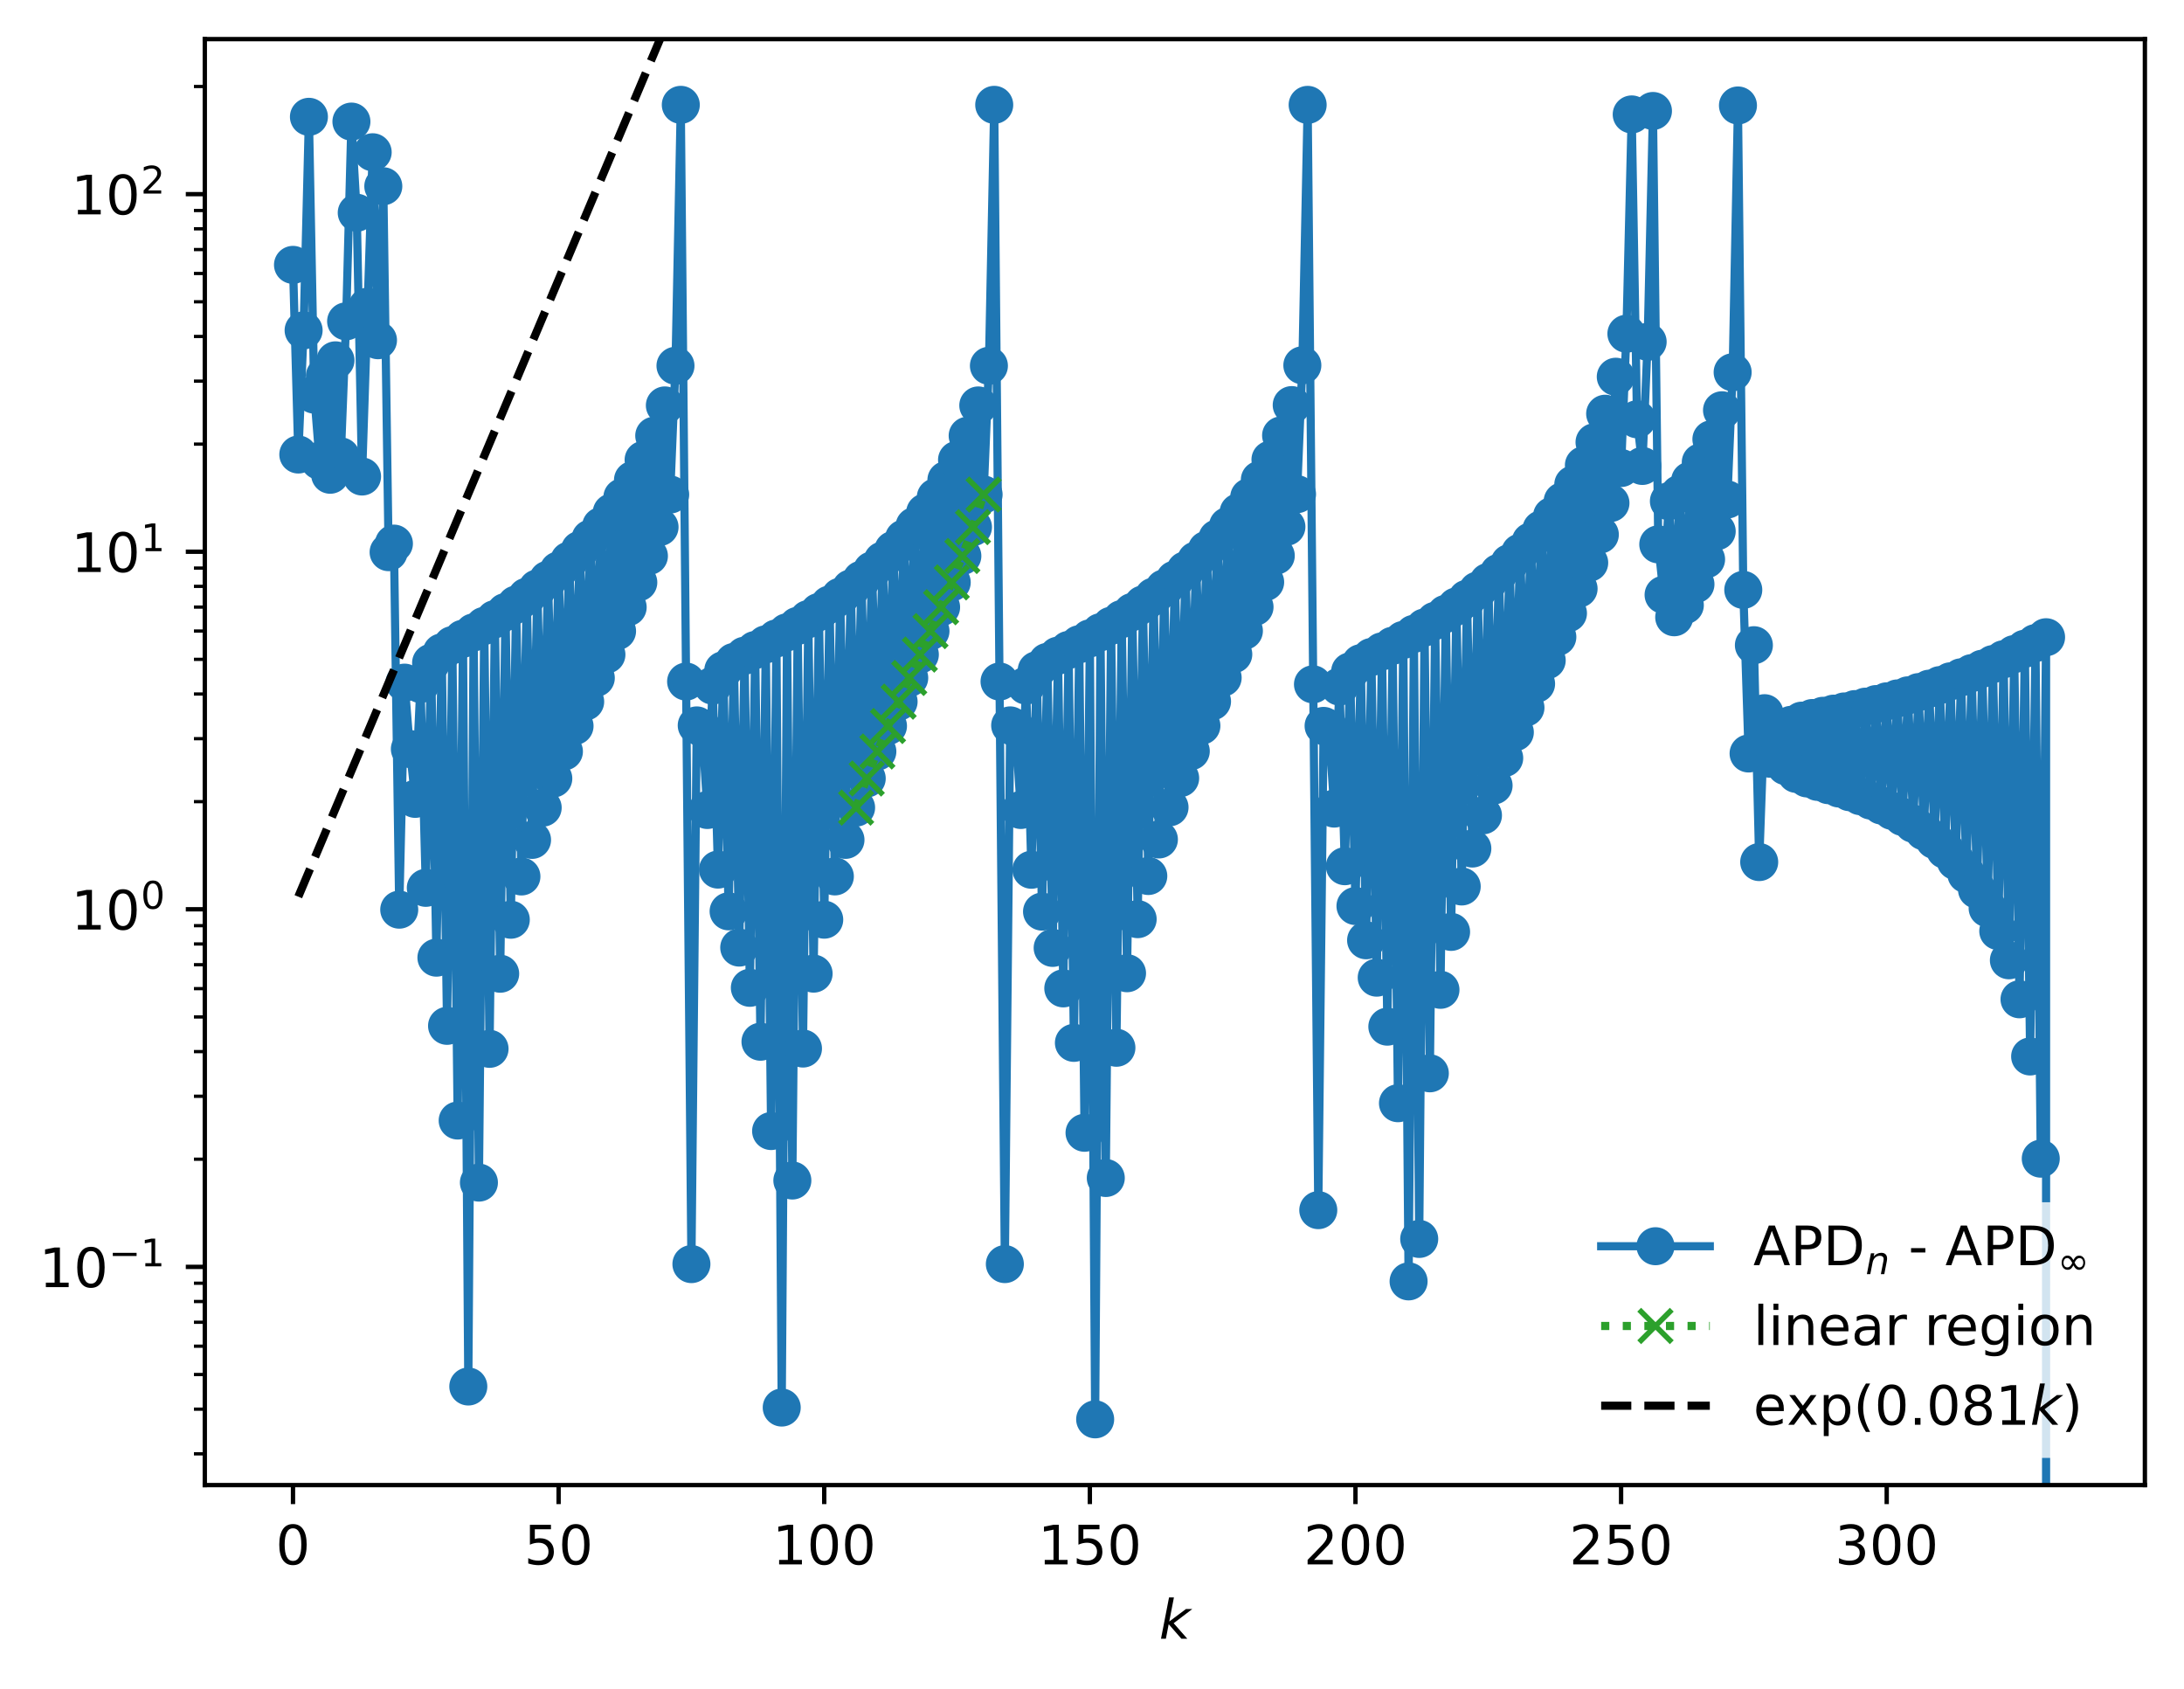 <?xml version="1.0" encoding="utf-8" standalone="no"?>
<!DOCTYPE svg PUBLIC "-//W3C//DTD SVG 1.1//EN"
  "http://www.w3.org/Graphics/SVG/1.1/DTD/svg11.dtd">
<!-- Created with matplotlib (https://matplotlib.org/) -->
<svg height="310.868pt" version="1.1" viewBox="0 0 402.02 310.868" width="402.02pt" xmlns="http://www.w3.org/2000/svg" xmlns:xlink="http://www.w3.org/1999/xlink">
 <defs>
  <style type="text/css">
*{stroke-linecap:butt;stroke-linejoin:round;}
  </style>
 </defs>
 <g id="figure_1">
  <g id="patch_1">
   <path d="M 0 310.868 
L 402.02 310.868 
L 402.02 0 
L 0 0 
z
" style="fill:#ffffff;"/>
  </g>
  <g id="axes_1">
   <g id="patch_2">
    <path d="M 37.7 273.312 
L 394.82 273.312 
L 394.82 7.2 
L 37.7 7.2 
z
" style="fill:#ffffff;"/>
   </g>
   <g id="matplotlib.axis_1">
    <g id="xtick_1">
     <g id="line2d_1">
      <defs>
       <path d="M 0 0 
L 0 3.5 
" id="ma9c0e9729e" style="stroke:#000000;stroke-width:0.8;"/>
      </defs>
      <g>
       <use style="stroke:#000000;stroke-width:0.8;" x="53.933" xlink:href="#ma9c0e9729e" y="273.312"/>
      </g>
     </g>
     <g id="text_1">
      <!-- 0 -->
      <defs>
       <path d="M 31.781 66.406 
Q 24.172 66.406 20.328 58.906 
Q 16.5 51.422 16.5 36.375 
Q 16.5 21.391 20.328 13.891 
Q 24.172 6.391 31.781 6.391 
Q 39.453 6.391 43.281 13.891 
Q 47.125 21.391 47.125 36.375 
Q 47.125 51.422 43.281 58.906 
Q 39.453 66.406 31.781 66.406 
z
M 31.781 74.219 
Q 44.047 74.219 50.516 64.516 
Q 56.984 54.828 56.984 36.375 
Q 56.984 17.969 50.516 8.266 
Q 44.047 -1.422 31.781 -1.422 
Q 19.531 -1.422 13.062 8.266 
Q 6.594 17.969 6.594 36.375 
Q 6.594 54.828 13.062 64.516 
Q 19.531 74.219 31.781 74.219 
z
" id="DejaVuSans-48"/>
      </defs>
      <g transform="translate(50.751 287.91)scale(0.1 -0.1)">
       <use xlink:href="#DejaVuSans-48"/>
      </g>
     </g>
    </g>
    <g id="xtick_2">
     <g id="line2d_2">
      <g>
       <use style="stroke:#000000;stroke-width:0.8;" x="102.826" xlink:href="#ma9c0e9729e" y="273.312"/>
      </g>
     </g>
     <g id="text_2">
      <!-- 50 -->
      <defs>
       <path d="M 10.797 72.906 
L 49.516 72.906 
L 49.516 64.594 
L 19.828 64.594 
L 19.828 46.734 
Q 21.969 47.469 24.109 47.828 
Q 26.266 48.188 28.422 48.188 
Q 40.625 48.188 47.75 41.5 
Q 54.891 34.812 54.891 23.391 
Q 54.891 11.625 47.562 5.094 
Q 40.234 -1.422 26.906 -1.422 
Q 22.312 -1.422 17.547 -0.641 
Q 12.797 0.141 7.719 1.703 
L 7.719 11.625 
Q 12.109 9.234 16.797 8.062 
Q 21.484 6.891 26.703 6.891 
Q 35.156 6.891 40.078 11.328 
Q 45.016 15.766 45.016 23.391 
Q 45.016 31 40.078 35.438 
Q 35.156 39.891 26.703 39.891 
Q 22.75 39.891 18.812 39.016 
Q 14.891 38.141 10.797 36.281 
z
" id="DejaVuSans-53"/>
      </defs>
      <g transform="translate(96.464 287.91)scale(0.1 -0.1)">
       <use xlink:href="#DejaVuSans-53"/>
       <use x="63.623" xlink:href="#DejaVuSans-48"/>
      </g>
     </g>
    </g>
    <g id="xtick_3">
     <g id="line2d_3">
      <g>
       <use style="stroke:#000000;stroke-width:0.8;" x="151.72" xlink:href="#ma9c0e9729e" y="273.312"/>
      </g>
     </g>
     <g id="text_3">
      <!-- 100 -->
      <defs>
       <path d="M 12.406 8.297 
L 28.516 8.297 
L 28.516 63.922 
L 10.984 60.406 
L 10.984 69.391 
L 28.422 72.906 
L 38.281 72.906 
L 38.281 8.297 
L 54.391 8.297 
L 54.391 0 
L 12.406 0 
z
" id="DejaVuSans-49"/>
      </defs>
      <g transform="translate(142.176 287.91)scale(0.1 -0.1)">
       <use xlink:href="#DejaVuSans-49"/>
       <use x="63.623" xlink:href="#DejaVuSans-48"/>
       <use x="127.246" xlink:href="#DejaVuSans-48"/>
      </g>
     </g>
    </g>
    <g id="xtick_4">
     <g id="line2d_4">
      <g>
       <use style="stroke:#000000;stroke-width:0.8;" x="200.614" xlink:href="#ma9c0e9729e" y="273.312"/>
      </g>
     </g>
     <g id="text_4">
      <!-- 150 -->
      <g transform="translate(191.07 287.91)scale(0.1 -0.1)">
       <use xlink:href="#DejaVuSans-49"/>
       <use x="63.623" xlink:href="#DejaVuSans-53"/>
       <use x="127.246" xlink:href="#DejaVuSans-48"/>
      </g>
     </g>
    </g>
    <g id="xtick_5">
     <g id="line2d_5">
      <g>
       <use style="stroke:#000000;stroke-width:0.8;" x="249.508" xlink:href="#ma9c0e9729e" y="273.312"/>
      </g>
     </g>
     <g id="text_5">
      <!-- 200 -->
      <defs>
       <path d="M 19.188 8.297 
L 53.609 8.297 
L 53.609 0 
L 7.328 0 
L 7.328 8.297 
Q 12.938 14.109 22.625 23.891 
Q 32.328 33.688 34.812 36.531 
Q 39.547 41.844 41.422 45.531 
Q 43.312 49.219 43.312 52.781 
Q 43.312 58.594 39.234 62.25 
Q 35.156 65.922 28.609 65.922 
Q 23.969 65.922 18.812 64.312 
Q 13.672 62.703 7.812 59.422 
L 7.812 69.391 
Q 13.766 71.781 18.938 73 
Q 24.125 74.219 28.422 74.219 
Q 39.75 74.219 46.484 68.547 
Q 53.219 62.891 53.219 53.422 
Q 53.219 48.922 51.531 44.891 
Q 49.859 40.875 45.406 35.406 
Q 44.188 33.984 37.641 27.219 
Q 31.109 20.453 19.188 8.297 
z
" id="DejaVuSans-50"/>
      </defs>
      <g transform="translate(239.964 287.91)scale(0.1 -0.1)">
       <use xlink:href="#DejaVuSans-50"/>
       <use x="63.623" xlink:href="#DejaVuSans-48"/>
       <use x="127.246" xlink:href="#DejaVuSans-48"/>
      </g>
     </g>
    </g>
    <g id="xtick_6">
     <g id="line2d_6">
      <g>
       <use style="stroke:#000000;stroke-width:0.8;" x="298.402" xlink:href="#ma9c0e9729e" y="273.312"/>
      </g>
     </g>
     <g id="text_6">
      <!-- 250 -->
      <g transform="translate(288.858 287.91)scale(0.1 -0.1)">
       <use xlink:href="#DejaVuSans-50"/>
       <use x="63.623" xlink:href="#DejaVuSans-53"/>
       <use x="127.246" xlink:href="#DejaVuSans-48"/>
      </g>
     </g>
    </g>
    <g id="xtick_7">
     <g id="line2d_7">
      <g>
       <use style="stroke:#000000;stroke-width:0.8;" x="347.295" xlink:href="#ma9c0e9729e" y="273.312"/>
      </g>
     </g>
     <g id="text_7">
      <!-- 300 -->
      <defs>
       <path d="M 40.578 39.312 
Q 47.656 37.797 51.625 33 
Q 55.609 28.219 55.609 21.188 
Q 55.609 10.406 48.188 4.484 
Q 40.766 -1.422 27.094 -1.422 
Q 22.516 -1.422 17.656 -0.516 
Q 12.797 0.391 7.625 2.203 
L 7.625 11.719 
Q 11.719 9.328 16.594 8.109 
Q 21.484 6.891 26.812 6.891 
Q 36.078 6.891 40.938 10.547 
Q 45.797 14.203 45.797 21.188 
Q 45.797 27.641 41.281 31.266 
Q 36.766 34.906 28.719 34.906 
L 20.219 34.906 
L 20.219 43.016 
L 29.109 43.016 
Q 36.375 43.016 40.234 45.922 
Q 44.094 48.828 44.094 54.297 
Q 44.094 59.906 40.109 62.906 
Q 36.141 65.922 28.719 65.922 
Q 24.656 65.922 20.016 65.031 
Q 15.375 64.156 9.812 62.312 
L 9.812 71.094 
Q 15.438 72.656 20.344 73.438 
Q 25.25 74.219 29.594 74.219 
Q 40.828 74.219 47.359 69.109 
Q 53.906 64.016 53.906 55.328 
Q 53.906 49.266 50.438 45.094 
Q 46.969 40.922 40.578 39.312 
z
" id="DejaVuSans-51"/>
      </defs>
      <g transform="translate(337.752 287.91)scale(0.1 -0.1)">
       <use xlink:href="#DejaVuSans-51"/>
       <use x="63.623" xlink:href="#DejaVuSans-48"/>
       <use x="127.246" xlink:href="#DejaVuSans-48"/>
      </g>
     </g>
    </g>
    <g id="text_8">
     <!-- $ k $ -->
     <defs>
      <path d="M 18.312 75.984 
L 27.297 75.984 
L 18.703 31.688 
L 49.516 54.688 
L 61.188 54.688 
L 26.812 28.516 
L 51.906 0 
L 41.016 0 
L 17.672 26.703 
L 12.5 0 
L 3.516 0 
z
" id="DejaVuSans-Oblique-107"/>
     </defs>
     <g transform="translate(213.36 301.589)scale(0.1 -0.1)">
      <use transform="translate(0 0.016)" xlink:href="#DejaVuSans-Oblique-107"/>
     </g>
    </g>
   </g>
   <g id="matplotlib.axis_2">
    <g id="ytick_1">
     <g id="line2d_8">
      <defs>
       <path d="M 0 0 
L -3.5 0 
" id="mae9f3d4154" style="stroke:#000000;stroke-width:0.8;"/>
      </defs>
      <g>
       <use style="stroke:#000000;stroke-width:0.8;" x="37.7" xlink:href="#mae9f3d4154" y="233.153"/>
      </g>
     </g>
     <g id="text_9">
      <!-- $\mathdefault{10^{-1}}$ -->
      <defs>
       <path d="M 10.594 35.5 
L 73.188 35.5 
L 73.188 27.203 
L 10.594 27.203 
z
" id="DejaVuSans-8722"/>
      </defs>
      <g transform="translate(7.2 236.952)scale(0.1 -0.1)">
       <use transform="translate(0 0.684)" xlink:href="#DejaVuSans-49"/>
       <use transform="translate(63.623 0.684)" xlink:href="#DejaVuSans-48"/>
       <use transform="translate(128.203 38.966)scale(0.7)" xlink:href="#DejaVuSans-8722"/>
       <use transform="translate(186.855 38.966)scale(0.7)" xlink:href="#DejaVuSans-49"/>
      </g>
     </g>
    </g>
    <g id="ytick_2">
     <g id="line2d_9">
      <g>
       <use style="stroke:#000000;stroke-width:0.8;" x="37.7" xlink:href="#mae9f3d4154" y="167.345"/>
      </g>
     </g>
     <g id="text_10">
      <!-- $\mathdefault{10^{0}}$ -->
      <g transform="translate(13.1 171.144)scale(0.1 -0.1)">
       <use transform="translate(0 0.766)" xlink:href="#DejaVuSans-49"/>
       <use transform="translate(63.623 0.766)" xlink:href="#DejaVuSans-48"/>
       <use transform="translate(128.203 39.047)scale(0.7)" xlink:href="#DejaVuSans-48"/>
      </g>
     </g>
    </g>
    <g id="ytick_3">
     <g id="line2d_10">
      <g>
       <use style="stroke:#000000;stroke-width:0.8;" x="37.7" xlink:href="#mae9f3d4154" y="101.538"/>
      </g>
     </g>
     <g id="text_11">
      <!-- $\mathdefault{10^{1}}$ -->
      <g transform="translate(13.1 105.337)scale(0.1 -0.1)">
       <use transform="translate(0 0.684)" xlink:href="#DejaVuSans-49"/>
       <use transform="translate(63.623 0.684)" xlink:href="#DejaVuSans-48"/>
       <use transform="translate(128.203 38.966)scale(0.7)" xlink:href="#DejaVuSans-49"/>
      </g>
     </g>
    </g>
    <g id="ytick_4">
     <g id="line2d_11">
      <g>
       <use style="stroke:#000000;stroke-width:0.8;" x="37.7" xlink:href="#mae9f3d4154" y="35.73"/>
      </g>
     </g>
     <g id="text_12">
      <!-- $\mathdefault{10^{2}}$ -->
      <g transform="translate(13.1 39.529)scale(0.1 -0.1)">
       <use transform="translate(0 0.766)" xlink:href="#DejaVuSans-49"/>
       <use transform="translate(63.623 0.766)" xlink:href="#DejaVuSans-48"/>
       <use transform="translate(128.203 39.047)scale(0.7)" xlink:href="#DejaVuSans-50"/>
      </g>
     </g>
    </g>
    <g id="ytick_5">
     <g id="line2d_12">
      <defs>
       <path d="M 0 0 
L -2 0 
" id="m724d928ffb" style="stroke:#000000;stroke-width:0.6;"/>
      </defs>
      <g>
       <use style="stroke:#000000;stroke-width:0.6;" x="37.7" xlink:href="#m724d928ffb" y="267.562"/>
      </g>
     </g>
    </g>
    <g id="ytick_6">
     <g id="line2d_13">
      <g>
       <use style="stroke:#000000;stroke-width:0.6;" x="37.7" xlink:href="#m724d928ffb" y="259.34"/>
      </g>
     </g>
    </g>
    <g id="ytick_7">
     <g id="line2d_14">
      <g>
       <use style="stroke:#000000;stroke-width:0.6;" x="37.7" xlink:href="#m724d928ffb" y="252.963"/>
      </g>
     </g>
    </g>
    <g id="ytick_8">
     <g id="line2d_15">
      <g>
       <use style="stroke:#000000;stroke-width:0.6;" x="37.7" xlink:href="#m724d928ffb" y="247.752"/>
      </g>
     </g>
    </g>
    <g id="ytick_9">
     <g id="line2d_16">
      <g>
       <use style="stroke:#000000;stroke-width:0.6;" x="37.7" xlink:href="#m724d928ffb" y="243.347"/>
      </g>
     </g>
    </g>
    <g id="ytick_10">
     <g id="line2d_17">
      <g>
       <use style="stroke:#000000;stroke-width:0.6;" x="37.7" xlink:href="#m724d928ffb" y="239.53"/>
      </g>
     </g>
    </g>
    <g id="ytick_11">
     <g id="line2d_18">
      <g>
       <use style="stroke:#000000;stroke-width:0.6;" x="37.7" xlink:href="#m724d928ffb" y="236.164"/>
      </g>
     </g>
    </g>
    <g id="ytick_12">
     <g id="line2d_19">
      <g>
       <use style="stroke:#000000;stroke-width:0.6;" x="37.7" xlink:href="#m724d928ffb" y="213.343"/>
      </g>
     </g>
    </g>
    <g id="ytick_13">
     <g id="line2d_20">
      <g>
       <use style="stroke:#000000;stroke-width:0.6;" x="37.7" xlink:href="#m724d928ffb" y="201.755"/>
      </g>
     </g>
    </g>
    <g id="ytick_14">
     <g id="line2d_21">
      <g>
       <use style="stroke:#000000;stroke-width:0.6;" x="37.7" xlink:href="#m724d928ffb" y="193.533"/>
      </g>
     </g>
    </g>
    <g id="ytick_15">
     <g id="line2d_22">
      <g>
       <use style="stroke:#000000;stroke-width:0.6;" x="37.7" xlink:href="#m724d928ffb" y="187.155"/>
      </g>
     </g>
    </g>
    <g id="ytick_16">
     <g id="line2d_23">
      <g>
       <use style="stroke:#000000;stroke-width:0.6;" x="37.7" xlink:href="#m724d928ffb" y="181.945"/>
      </g>
     </g>
    </g>
    <g id="ytick_17">
     <g id="line2d_24">
      <g>
       <use style="stroke:#000000;stroke-width:0.6;" x="37.7" xlink:href="#m724d928ffb" y="177.539"/>
      </g>
     </g>
    </g>
    <g id="ytick_18">
     <g id="line2d_25">
      <g>
       <use style="stroke:#000000;stroke-width:0.6;" x="37.7" xlink:href="#m724d928ffb" y="173.723"/>
      </g>
     </g>
    </g>
    <g id="ytick_19">
     <g id="line2d_26">
      <g>
       <use style="stroke:#000000;stroke-width:0.6;" x="37.7" xlink:href="#m724d928ffb" y="170.356"/>
      </g>
     </g>
    </g>
    <g id="ytick_20">
     <g id="line2d_27">
      <g>
       <use style="stroke:#000000;stroke-width:0.6;" x="37.7" xlink:href="#m724d928ffb" y="147.535"/>
      </g>
     </g>
    </g>
    <g id="ytick_21">
     <g id="line2d_28">
      <g>
       <use style="stroke:#000000;stroke-width:0.6;" x="37.7" xlink:href="#m724d928ffb" y="135.947"/>
      </g>
     </g>
    </g>
    <g id="ytick_22">
     <g id="line2d_29">
      <g>
       <use style="stroke:#000000;stroke-width:0.6;" x="37.7" xlink:href="#m724d928ffb" y="127.725"/>
      </g>
     </g>
    </g>
    <g id="ytick_23">
     <g id="line2d_30">
      <g>
       <use style="stroke:#000000;stroke-width:0.6;" x="37.7" xlink:href="#m724d928ffb" y="121.348"/>
      </g>
     </g>
    </g>
    <g id="ytick_24">
     <g id="line2d_31">
      <g>
       <use style="stroke:#000000;stroke-width:0.6;" x="37.7" xlink:href="#m724d928ffb" y="116.137"/>
      </g>
     </g>
    </g>
    <g id="ytick_25">
     <g id="line2d_32">
      <g>
       <use style="stroke:#000000;stroke-width:0.6;" x="37.7" xlink:href="#m724d928ffb" y="111.731"/>
      </g>
     </g>
    </g>
    <g id="ytick_26">
     <g id="line2d_33">
      <g>
       <use style="stroke:#000000;stroke-width:0.6;" x="37.7" xlink:href="#m724d928ffb" y="107.915"/>
      </g>
     </g>
    </g>
    <g id="ytick_27">
     <g id="line2d_34">
      <g>
       <use style="stroke:#000000;stroke-width:0.6;" x="37.7" xlink:href="#m724d928ffb" y="104.549"/>
      </g>
     </g>
    </g>
    <g id="ytick_28">
     <g id="line2d_35">
      <g>
       <use style="stroke:#000000;stroke-width:0.6;" x="37.7" xlink:href="#m724d928ffb" y="81.728"/>
      </g>
     </g>
    </g>
    <g id="ytick_29">
     <g id="line2d_36">
      <g>
       <use style="stroke:#000000;stroke-width:0.6;" x="37.7" xlink:href="#m724d928ffb" y="70.139"/>
      </g>
     </g>
    </g>
    <g id="ytick_30">
     <g id="line2d_37">
      <g>
       <use style="stroke:#000000;stroke-width:0.6;" x="37.7" xlink:href="#m724d928ffb" y="61.918"/>
      </g>
     </g>
    </g>
    <g id="ytick_31">
     <g id="line2d_38">
      <g>
       <use style="stroke:#000000;stroke-width:0.6;" x="37.7" xlink:href="#m724d928ffb" y="55.54"/>
      </g>
     </g>
    </g>
    <g id="ytick_32">
     <g id="line2d_39">
      <g>
       <use style="stroke:#000000;stroke-width:0.6;" x="37.7" xlink:href="#m724d928ffb" y="50.329"/>
      </g>
     </g>
    </g>
    <g id="ytick_33">
     <g id="line2d_40">
      <g>
       <use style="stroke:#000000;stroke-width:0.6;" x="37.7" xlink:href="#m724d928ffb" y="45.924"/>
      </g>
     </g>
    </g>
    <g id="ytick_34">
     <g id="line2d_41">
      <g>
       <use style="stroke:#000000;stroke-width:0.6;" x="37.7" xlink:href="#m724d928ffb" y="42.107"/>
      </g>
     </g>
    </g>
    <g id="ytick_35">
     <g id="line2d_42">
      <g>
       <use style="stroke:#000000;stroke-width:0.6;" x="37.7" xlink:href="#m724d928ffb" y="38.741"/>
      </g>
     </g>
    </g>
    <g id="ytick_36">
     <g id="line2d_43">
      <g>
       <use style="stroke:#000000;stroke-width:0.6;" x="37.7" xlink:href="#m724d928ffb" y="15.92"/>
      </g>
     </g>
    </g>
   </g>
   <g id="line2d_44">
    <path clip-path="url(#pcc3bc5b296)" d="M 53.933 48.748 
L 54.911 83.647 
L 55.888 60.797 
L 56.866 21.499 
L 57.844 72.624 
L 58.822 84.801 
L 59.8 69.173 
L 60.778 87.373 
L 61.756 66.316 
L 62.734 83.997 
L 63.711 59.136 
L 64.689 22.378 
L 65.667 39.153 
L 66.645 87.696 
L 68.601 28.021 
L 69.579 62.614 
L 70.557 34.278 
L 71.534 101.621 
L 72.512 100.046 
L 73.49 167.414 
L 74.468 125.634 
L 75.446 137.85 
L 76.424 147.024 
L 77.402 125.887 
L 78.38 163.396 
L 79.357 121.986 
L 80.335 176.247 
L 81.313 120.07 
L 82.291 188.795 
L 83.269 118.73 
L 84.247 206.22 
L 85.225 117.55 
L 86.203 255.169 
L 87.18 116.386 
L 88.158 217.645 
L 89.136 115.19 
L 90.114 193.027 
L 91.092 113.946 
L 92.07 179.205 
L 93.048 112.641 
L 94.026 169.266 
L 95.003 111.269 
L 95.981 161.302 
L 96.959 109.827 
L 97.937 154.573 
L 98.915 108.305 
L 99.893 148.643 
L 100.871 106.695 
L 101.849 143.277 
L 102.826 104.988 
L 103.804 138.3 
L 104.782 103.167 
L 105.76 133.617 
L 106.738 101.215 
L 107.716 129.135 
L 108.694 99.116 
L 109.672 124.772 
L 110.649 96.831 
L 111.627 120.468 
L 112.605 94.318 
L 113.583 116.151 
L 114.561 91.517 
L 115.539 111.754 
L 116.517 88.335 
L 117.495 107.182 
L 118.472 84.635 
L 119.45 102.32 
L 120.428 80.188 
L 121.406 97.004 
L 122.384 74.615 
L 123.362 91.012 
L 124.34 67.316 
L 125.318 19.296 
L 127.273 232.644 
L 128.251 133.504 
L 129.229 133.981 
L 130.207 149.071 
L 131.185 126.184 
L 132.163 160.038 
L 133.141 123.35 
L 134.118 167.72 
L 135.096 121.822 
L 136.074 174.391 
L 137.052 120.675 
L 138.03 181.794 
L 139.008 119.629 
L 139.986 191.715 
L 140.964 118.581 
L 141.941 208.156 
L 142.919 117.495 
L 143.897 259.043 
L 144.875 116.368 
L 145.853 217.258 
L 146.831 115.182 
L 147.809 192.971 
L 148.787 113.94 
L 149.764 179.185 
L 150.742 112.636 
L 151.72 169.256 
L 152.698 111.267 
L 153.676 161.293 
L 154.654 109.824 
L 155.632 154.568 
L 156.61 108.303 
L 157.587 148.631 
L 158.565 106.693 
L 159.543 143.271 
L 160.521 104.986 
L 161.499 138.302 
L 162.477 103.166 
L 163.455 133.611 
L 164.433 101.215 
L 165.41 129.129 
L 166.388 99.115 
L 167.366 124.769 
L 168.344 96.831 
L 169.322 120.464 
L 170.3 94.317 
L 171.278 116.148 
L 172.256 91.515 
L 173.233 111.752 
L 174.211 88.334 
L 175.189 107.181 
L 176.167 84.635 
L 177.145 102.32 
L 178.123 80.189 
L 179.101 97.006 
L 180.079 74.618 
L 181.056 91.015 
L 182.034 67.319 
L 183.012 19.296 
L 184.968 232.642 
L 185.946 133.501 
L 186.924 133.976 
L 187.902 149.069 
L 188.879 126.176 
L 189.857 160.068 
L 190.835 123.347 
L 191.813 167.772 
L 192.791 121.813 
L 193.769 174.45 
L 194.747 120.668 
L 195.725 181.9 
L 196.702 119.613 
L 197.68 191.926 
L 198.658 118.565 
L 199.636 208.473 
L 200.614 117.483 
L 201.592 261.216 
L 202.57 116.352 
L 203.548 216.797 
L 204.525 115.167 
L 205.503 192.828 
L 206.481 113.93 
L 207.459 179.112 
L 208.437 112.627 
L 209.415 169.161 
L 210.393 111.253 
L 211.371 161.219 
L 212.348 109.808 
L 213.326 154.493 
L 214.304 108.287 
L 215.282 148.581 
L 216.26 106.676 
L 217.238 143.213 
L 218.216 104.967 
L 219.194 138.248 
L 220.172 103.148 
L 221.149 133.57 
L 222.127 101.196 
L 223.105 129.085 
L 224.083 99.092 
L 225.061 124.725 
L 226.039 96.805 
L 227.017 120.417 
L 227.995 94.289 
L 228.972 116.104 
L 229.95 91.484 
L 230.928 111.705 
L 231.906 88.299 
L 232.884 107.132 
L 233.862 84.592 
L 234.84 102.269 
L 235.818 80.139 
L 236.795 96.948 
L 237.773 74.553 
L 238.751 90.95 
L 239.729 67.233 
L 240.707 19.301 
L 242.663 222.713 
L 243.641 133.594 
L 244.618 134.041 
L 245.596 148.81 
L 246.574 126.358 
L 247.552 159.416 
L 248.53 123.563 
L 249.508 166.746 
L 250.486 122.05 
L 251.464 173.047 
L 252.441 120.916 
L 253.419 179.926 
L 254.397 119.88 
L 255.375 188.944 
L 256.353 118.844 
L 257.331 203.034 
L 258.309 117.772 
L 259.287 235.824 
L 260.264 116.651 
L 261.242 228.012 
L 262.22 115.484 
L 263.198 197.531 
L 264.176 114.256 
L 265.154 182.164 
L 266.132 112.971 
L 267.11 171.503 
L 268.087 111.617 
L 269.065 163.144 
L 270.043 110.192 
L 271.021 156.163 
L 271.999 108.69 
L 272.977 150.055 
L 273.955 107.105 
L 274.933 144.567 
L 275.91 105.423 
L 276.888 139.512 
L 277.866 103.632 
L 278.844 134.765 
L 279.822 101.716 
L 280.8 130.235 
L 281.778 99.654 
L 282.756 125.848 
L 283.733 97.419 
L 284.711 121.534 
L 285.689 94.967 
L 286.667 117.228 
L 287.645 92.244 
L 288.623 112.862 
L 289.601 89.17 
L 290.579 108.343 
L 291.556 85.616 
L 292.534 103.567 
L 293.512 81.385 
L 294.49 98.385 
L 295.468 76.142 
L 296.446 92.585 
L 297.424 69.336 
L 298.402 86.134 
L 299.379 61.416 
L 300.357 21.06 
L 301.335 77.162 
L 302.313 85.753 
L 303.291 62.908 
L 304.269 20.425 
L 305.247 100.186 
L 306.225 109.471 
L 307.202 92.242 
L 308.18 113.599 
L 309.158 90.917 
L 310.136 111.374 
L 311.114 88.45 
L 312.092 107.521 
L 313.07 85.077 
L 314.048 102.937 
L 315.025 80.845 
L 316.003 97.779 
L 316.981 75.504 
L 317.959 91.929 
L 318.937 68.511 
L 319.915 19.412 
L 320.893 108.565 
L 321.871 138.67 
L 322.848 118.745 
L 323.826 158.654 
L 324.804 131.256 
L 325.782 139.635 
L 326.76 137.977 
L 327.738 135.039 
L 328.716 141.005 
L 329.694 133.399 
L 330.671 142.43 
L 331.649 132.629 
L 332.627 143.261 
L 333.605 132.144 
L 334.583 143.897 
L 335.561 131.735 
L 336.539 144.498 
L 337.517 131.34 
L 338.494 145.114 
L 339.472 130.935 
L 340.45 145.793 
L 341.428 130.504 
L 342.406 146.522 
L 343.384 130.052 
L 344.362 147.337 
L 345.34 129.575 
L 346.317 148.246 
L 347.295 129.072 
L 348.273 149.231 
L 349.251 128.539 
L 350.229 150.35 
L 351.207 127.972 
L 352.185 151.598 
L 353.163 127.374 
L 354.14 152.993 
L 355.118 126.747 
L 356.096 154.587 
L 357.074 126.088 
L 358.052 156.396 
L 359.03 125.386 
L 360.008 158.471 
L 360.986 124.654 
L 361.963 160.883 
L 362.941 123.879 
L 363.919 163.734 
L 364.897 123.069 
L 365.875 167.154 
L 366.853 122.217 
L 367.831 171.355 
L 368.809 121.325 
L 369.786 176.73 
L 370.764 120.383 
L 371.742 183.909 
L 372.72 119.391 
L 373.698 194.432 
L 374.676 118.36 
L 375.654 213.238 
L 376.632 117.276 
L 376.634 311.868 
L 376.634 311.868 
" style="fill:none;stroke:#1f77b4;stroke-linecap:square;stroke-width:1.5;"/>
    <defs>
     <path d="M 0 3 
C 0.796 3 1.559 2.684 2.121 2.121 
C 2.684 1.559 3 0.796 3 0 
C 3 -0.796 2.684 -1.559 2.121 -2.121 
C 1.559 -2.684 0.796 -3 0 -3 
C -0.796 -3 -1.559 -2.684 -2.121 -2.121 
C -2.684 -1.559 -3 -0.796 -3 0 
C -3 0.796 -2.684 1.559 -2.121 2.121 
C -1.559 2.684 -0.796 3 0 3 
z
" id="mda29750d41" style="stroke:#1f77b4;"/>
    </defs>
    <g clip-path="url(#pcc3bc5b296)">
     <use style="fill:#1f77b4;stroke:#1f77b4;" x="53.933" xlink:href="#mda29750d41" y="48.748"/>
     <use style="fill:#1f77b4;stroke:#1f77b4;" x="54.911" xlink:href="#mda29750d41" y="83.647"/>
     <use style="fill:#1f77b4;stroke:#1f77b4;" x="55.888" xlink:href="#mda29750d41" y="60.797"/>
     <use style="fill:#1f77b4;stroke:#1f77b4;" x="56.866" xlink:href="#mda29750d41" y="21.499"/>
     <use style="fill:#1f77b4;stroke:#1f77b4;" x="57.844" xlink:href="#mda29750d41" y="72.624"/>
     <use style="fill:#1f77b4;stroke:#1f77b4;" x="58.822" xlink:href="#mda29750d41" y="84.801"/>
     <use style="fill:#1f77b4;stroke:#1f77b4;" x="59.8" xlink:href="#mda29750d41" y="69.173"/>
     <use style="fill:#1f77b4;stroke:#1f77b4;" x="60.778" xlink:href="#mda29750d41" y="87.373"/>
     <use style="fill:#1f77b4;stroke:#1f77b4;" x="61.756" xlink:href="#mda29750d41" y="66.316"/>
     <use style="fill:#1f77b4;stroke:#1f77b4;" x="62.734" xlink:href="#mda29750d41" y="83.997"/>
     <use style="fill:#1f77b4;stroke:#1f77b4;" x="63.711" xlink:href="#mda29750d41" y="59.136"/>
     <use style="fill:#1f77b4;stroke:#1f77b4;" x="64.689" xlink:href="#mda29750d41" y="22.378"/>
     <use style="fill:#1f77b4;stroke:#1f77b4;" x="65.667" xlink:href="#mda29750d41" y="39.153"/>
     <use style="fill:#1f77b4;stroke:#1f77b4;" x="66.645" xlink:href="#mda29750d41" y="87.696"/>
     <use style="fill:#1f77b4;stroke:#1f77b4;" x="67.623" xlink:href="#mda29750d41" y="56.452"/>
     <use style="fill:#1f77b4;stroke:#1f77b4;" x="68.601" xlink:href="#mda29750d41" y="28.021"/>
     <use style="fill:#1f77b4;stroke:#1f77b4;" x="69.579" xlink:href="#mda29750d41" y="62.614"/>
     <use style="fill:#1f77b4;stroke:#1f77b4;" x="70.557" xlink:href="#mda29750d41" y="34.278"/>
     <use style="fill:#1f77b4;stroke:#1f77b4;" x="71.534" xlink:href="#mda29750d41" y="101.621"/>
     <use style="fill:#1f77b4;stroke:#1f77b4;" x="72.512" xlink:href="#mda29750d41" y="100.046"/>
     <use style="fill:#1f77b4;stroke:#1f77b4;" x="73.49" xlink:href="#mda29750d41" y="167.414"/>
     <use style="fill:#1f77b4;stroke:#1f77b4;" x="74.468" xlink:href="#mda29750d41" y="125.634"/>
     <use style="fill:#1f77b4;stroke:#1f77b4;" x="75.446" xlink:href="#mda29750d41" y="137.85"/>
     <use style="fill:#1f77b4;stroke:#1f77b4;" x="76.424" xlink:href="#mda29750d41" y="147.024"/>
     <use style="fill:#1f77b4;stroke:#1f77b4;" x="77.402" xlink:href="#mda29750d41" y="125.887"/>
     <use style="fill:#1f77b4;stroke:#1f77b4;" x="78.38" xlink:href="#mda29750d41" y="163.396"/>
     <use style="fill:#1f77b4;stroke:#1f77b4;" x="79.357" xlink:href="#mda29750d41" y="121.986"/>
     <use style="fill:#1f77b4;stroke:#1f77b4;" x="80.335" xlink:href="#mda29750d41" y="176.247"/>
     <use style="fill:#1f77b4;stroke:#1f77b4;" x="81.313" xlink:href="#mda29750d41" y="120.07"/>
     <use style="fill:#1f77b4;stroke:#1f77b4;" x="82.291" xlink:href="#mda29750d41" y="188.795"/>
     <use style="fill:#1f77b4;stroke:#1f77b4;" x="83.269" xlink:href="#mda29750d41" y="118.73"/>
     <use style="fill:#1f77b4;stroke:#1f77b4;" x="84.247" xlink:href="#mda29750d41" y="206.22"/>
     <use style="fill:#1f77b4;stroke:#1f77b4;" x="85.225" xlink:href="#mda29750d41" y="117.55"/>
     <use style="fill:#1f77b4;stroke:#1f77b4;" x="86.203" xlink:href="#mda29750d41" y="255.169"/>
     <use style="fill:#1f77b4;stroke:#1f77b4;" x="87.18" xlink:href="#mda29750d41" y="116.386"/>
     <use style="fill:#1f77b4;stroke:#1f77b4;" x="88.158" xlink:href="#mda29750d41" y="217.645"/>
     <use style="fill:#1f77b4;stroke:#1f77b4;" x="89.136" xlink:href="#mda29750d41" y="115.19"/>
     <use style="fill:#1f77b4;stroke:#1f77b4;" x="90.114" xlink:href="#mda29750d41" y="193.027"/>
     <use style="fill:#1f77b4;stroke:#1f77b4;" x="91.092" xlink:href="#mda29750d41" y="113.946"/>
     <use style="fill:#1f77b4;stroke:#1f77b4;" x="92.07" xlink:href="#mda29750d41" y="179.205"/>
     <use style="fill:#1f77b4;stroke:#1f77b4;" x="93.048" xlink:href="#mda29750d41" y="112.641"/>
     <use style="fill:#1f77b4;stroke:#1f77b4;" x="94.026" xlink:href="#mda29750d41" y="169.266"/>
     <use style="fill:#1f77b4;stroke:#1f77b4;" x="95.003" xlink:href="#mda29750d41" y="111.269"/>
     <use style="fill:#1f77b4;stroke:#1f77b4;" x="95.981" xlink:href="#mda29750d41" y="161.302"/>
     <use style="fill:#1f77b4;stroke:#1f77b4;" x="96.959" xlink:href="#mda29750d41" y="109.827"/>
     <use style="fill:#1f77b4;stroke:#1f77b4;" x="97.937" xlink:href="#mda29750d41" y="154.573"/>
     <use style="fill:#1f77b4;stroke:#1f77b4;" x="98.915" xlink:href="#mda29750d41" y="108.305"/>
     <use style="fill:#1f77b4;stroke:#1f77b4;" x="99.893" xlink:href="#mda29750d41" y="148.643"/>
     <use style="fill:#1f77b4;stroke:#1f77b4;" x="100.871" xlink:href="#mda29750d41" y="106.695"/>
     <use style="fill:#1f77b4;stroke:#1f77b4;" x="101.849" xlink:href="#mda29750d41" y="143.277"/>
     <use style="fill:#1f77b4;stroke:#1f77b4;" x="102.826" xlink:href="#mda29750d41" y="104.988"/>
     <use style="fill:#1f77b4;stroke:#1f77b4;" x="103.804" xlink:href="#mda29750d41" y="138.3"/>
     <use style="fill:#1f77b4;stroke:#1f77b4;" x="104.782" xlink:href="#mda29750d41" y="103.167"/>
     <use style="fill:#1f77b4;stroke:#1f77b4;" x="105.76" xlink:href="#mda29750d41" y="133.617"/>
     <use style="fill:#1f77b4;stroke:#1f77b4;" x="106.738" xlink:href="#mda29750d41" y="101.215"/>
     <use style="fill:#1f77b4;stroke:#1f77b4;" x="107.716" xlink:href="#mda29750d41" y="129.135"/>
     <use style="fill:#1f77b4;stroke:#1f77b4;" x="108.694" xlink:href="#mda29750d41" y="99.116"/>
     <use style="fill:#1f77b4;stroke:#1f77b4;" x="109.672" xlink:href="#mda29750d41" y="124.772"/>
     <use style="fill:#1f77b4;stroke:#1f77b4;" x="110.649" xlink:href="#mda29750d41" y="96.831"/>
     <use style="fill:#1f77b4;stroke:#1f77b4;" x="111.627" xlink:href="#mda29750d41" y="120.468"/>
     <use style="fill:#1f77b4;stroke:#1f77b4;" x="112.605" xlink:href="#mda29750d41" y="94.318"/>
     <use style="fill:#1f77b4;stroke:#1f77b4;" x="113.583" xlink:href="#mda29750d41" y="116.151"/>
     <use style="fill:#1f77b4;stroke:#1f77b4;" x="114.561" xlink:href="#mda29750d41" y="91.517"/>
     <use style="fill:#1f77b4;stroke:#1f77b4;" x="115.539" xlink:href="#mda29750d41" y="111.754"/>
     <use style="fill:#1f77b4;stroke:#1f77b4;" x="116.517" xlink:href="#mda29750d41" y="88.335"/>
     <use style="fill:#1f77b4;stroke:#1f77b4;" x="117.495" xlink:href="#mda29750d41" y="107.182"/>
     <use style="fill:#1f77b4;stroke:#1f77b4;" x="118.472" xlink:href="#mda29750d41" y="84.635"/>
     <use style="fill:#1f77b4;stroke:#1f77b4;" x="119.45" xlink:href="#mda29750d41" y="102.32"/>
     <use style="fill:#1f77b4;stroke:#1f77b4;" x="120.428" xlink:href="#mda29750d41" y="80.188"/>
     <use style="fill:#1f77b4;stroke:#1f77b4;" x="121.406" xlink:href="#mda29750d41" y="97.004"/>
     <use style="fill:#1f77b4;stroke:#1f77b4;" x="122.384" xlink:href="#mda29750d41" y="74.615"/>
     <use style="fill:#1f77b4;stroke:#1f77b4;" x="123.362" xlink:href="#mda29750d41" y="91.012"/>
     <use style="fill:#1f77b4;stroke:#1f77b4;" x="124.34" xlink:href="#mda29750d41" y="67.316"/>
     <use style="fill:#1f77b4;stroke:#1f77b4;" x="125.318" xlink:href="#mda29750d41" y="19.296"/>
     <use style="fill:#1f77b4;stroke:#1f77b4;" x="126.295" xlink:href="#mda29750d41" y="125.433"/>
     <use style="fill:#1f77b4;stroke:#1f77b4;" x="127.273" xlink:href="#mda29750d41" y="232.644"/>
     <use style="fill:#1f77b4;stroke:#1f77b4;" x="128.251" xlink:href="#mda29750d41" y="133.504"/>
     <use style="fill:#1f77b4;stroke:#1f77b4;" x="129.229" xlink:href="#mda29750d41" y="133.981"/>
     <use style="fill:#1f77b4;stroke:#1f77b4;" x="130.207" xlink:href="#mda29750d41" y="149.071"/>
     <use style="fill:#1f77b4;stroke:#1f77b4;" x="131.185" xlink:href="#mda29750d41" y="126.184"/>
     <use style="fill:#1f77b4;stroke:#1f77b4;" x="132.163" xlink:href="#mda29750d41" y="160.038"/>
     <use style="fill:#1f77b4;stroke:#1f77b4;" x="133.141" xlink:href="#mda29750d41" y="123.35"/>
     <use style="fill:#1f77b4;stroke:#1f77b4;" x="134.118" xlink:href="#mda29750d41" y="167.72"/>
     <use style="fill:#1f77b4;stroke:#1f77b4;" x="135.096" xlink:href="#mda29750d41" y="121.822"/>
     <use style="fill:#1f77b4;stroke:#1f77b4;" x="136.074" xlink:href="#mda29750d41" y="174.391"/>
     <use style="fill:#1f77b4;stroke:#1f77b4;" x="137.052" xlink:href="#mda29750d41" y="120.675"/>
     <use style="fill:#1f77b4;stroke:#1f77b4;" x="138.03" xlink:href="#mda29750d41" y="181.794"/>
     <use style="fill:#1f77b4;stroke:#1f77b4;" x="139.008" xlink:href="#mda29750d41" y="119.629"/>
     <use style="fill:#1f77b4;stroke:#1f77b4;" x="139.986" xlink:href="#mda29750d41" y="191.715"/>
     <use style="fill:#1f77b4;stroke:#1f77b4;" x="140.964" xlink:href="#mda29750d41" y="118.581"/>
     <use style="fill:#1f77b4;stroke:#1f77b4;" x="141.941" xlink:href="#mda29750d41" y="208.156"/>
     <use style="fill:#1f77b4;stroke:#1f77b4;" x="142.919" xlink:href="#mda29750d41" y="117.495"/>
     <use style="fill:#1f77b4;stroke:#1f77b4;" x="143.897" xlink:href="#mda29750d41" y="259.043"/>
     <use style="fill:#1f77b4;stroke:#1f77b4;" x="144.875" xlink:href="#mda29750d41" y="116.368"/>
     <use style="fill:#1f77b4;stroke:#1f77b4;" x="145.853" xlink:href="#mda29750d41" y="217.258"/>
     <use style="fill:#1f77b4;stroke:#1f77b4;" x="146.831" xlink:href="#mda29750d41" y="115.182"/>
     <use style="fill:#1f77b4;stroke:#1f77b4;" x="147.809" xlink:href="#mda29750d41" y="192.971"/>
     <use style="fill:#1f77b4;stroke:#1f77b4;" x="148.787" xlink:href="#mda29750d41" y="113.94"/>
     <use style="fill:#1f77b4;stroke:#1f77b4;" x="149.764" xlink:href="#mda29750d41" y="179.185"/>
     <use style="fill:#1f77b4;stroke:#1f77b4;" x="150.742" xlink:href="#mda29750d41" y="112.636"/>
     <use style="fill:#1f77b4;stroke:#1f77b4;" x="151.72" xlink:href="#mda29750d41" y="169.256"/>
     <use style="fill:#1f77b4;stroke:#1f77b4;" x="152.698" xlink:href="#mda29750d41" y="111.267"/>
     <use style="fill:#1f77b4;stroke:#1f77b4;" x="153.676" xlink:href="#mda29750d41" y="161.293"/>
     <use style="fill:#1f77b4;stroke:#1f77b4;" x="154.654" xlink:href="#mda29750d41" y="109.824"/>
     <use style="fill:#1f77b4;stroke:#1f77b4;" x="155.632" xlink:href="#mda29750d41" y="154.568"/>
     <use style="fill:#1f77b4;stroke:#1f77b4;" x="156.61" xlink:href="#mda29750d41" y="108.303"/>
     <use style="fill:#1f77b4;stroke:#1f77b4;" x="157.587" xlink:href="#mda29750d41" y="148.631"/>
     <use style="fill:#1f77b4;stroke:#1f77b4;" x="158.565" xlink:href="#mda29750d41" y="106.693"/>
     <use style="fill:#1f77b4;stroke:#1f77b4;" x="159.543" xlink:href="#mda29750d41" y="143.271"/>
     <use style="fill:#1f77b4;stroke:#1f77b4;" x="160.521" xlink:href="#mda29750d41" y="104.986"/>
     <use style="fill:#1f77b4;stroke:#1f77b4;" x="161.499" xlink:href="#mda29750d41" y="138.302"/>
     <use style="fill:#1f77b4;stroke:#1f77b4;" x="162.477" xlink:href="#mda29750d41" y="103.166"/>
     <use style="fill:#1f77b4;stroke:#1f77b4;" x="163.455" xlink:href="#mda29750d41" y="133.611"/>
     <use style="fill:#1f77b4;stroke:#1f77b4;" x="164.433" xlink:href="#mda29750d41" y="101.215"/>
     <use style="fill:#1f77b4;stroke:#1f77b4;" x="165.41" xlink:href="#mda29750d41" y="129.129"/>
     <use style="fill:#1f77b4;stroke:#1f77b4;" x="166.388" xlink:href="#mda29750d41" y="99.115"/>
     <use style="fill:#1f77b4;stroke:#1f77b4;" x="167.366" xlink:href="#mda29750d41" y="124.769"/>
     <use style="fill:#1f77b4;stroke:#1f77b4;" x="168.344" xlink:href="#mda29750d41" y="96.831"/>
     <use style="fill:#1f77b4;stroke:#1f77b4;" x="169.322" xlink:href="#mda29750d41" y="120.464"/>
     <use style="fill:#1f77b4;stroke:#1f77b4;" x="170.3" xlink:href="#mda29750d41" y="94.317"/>
     <use style="fill:#1f77b4;stroke:#1f77b4;" x="171.278" xlink:href="#mda29750d41" y="116.148"/>
     <use style="fill:#1f77b4;stroke:#1f77b4;" x="172.256" xlink:href="#mda29750d41" y="91.515"/>
     <use style="fill:#1f77b4;stroke:#1f77b4;" x="173.233" xlink:href="#mda29750d41" y="111.752"/>
     <use style="fill:#1f77b4;stroke:#1f77b4;" x="174.211" xlink:href="#mda29750d41" y="88.334"/>
     <use style="fill:#1f77b4;stroke:#1f77b4;" x="175.189" xlink:href="#mda29750d41" y="107.181"/>
     <use style="fill:#1f77b4;stroke:#1f77b4;" x="176.167" xlink:href="#mda29750d41" y="84.635"/>
     <use style="fill:#1f77b4;stroke:#1f77b4;" x="177.145" xlink:href="#mda29750d41" y="102.32"/>
     <use style="fill:#1f77b4;stroke:#1f77b4;" x="178.123" xlink:href="#mda29750d41" y="80.189"/>
     <use style="fill:#1f77b4;stroke:#1f77b4;" x="179.101" xlink:href="#mda29750d41" y="97.006"/>
     <use style="fill:#1f77b4;stroke:#1f77b4;" x="180.079" xlink:href="#mda29750d41" y="74.618"/>
     <use style="fill:#1f77b4;stroke:#1f77b4;" x="181.056" xlink:href="#mda29750d41" y="91.015"/>
     <use style="fill:#1f77b4;stroke:#1f77b4;" x="182.034" xlink:href="#mda29750d41" y="67.319"/>
     <use style="fill:#1f77b4;stroke:#1f77b4;" x="183.012" xlink:href="#mda29750d41" y="19.296"/>
     <use style="fill:#1f77b4;stroke:#1f77b4;" x="183.99" xlink:href="#mda29750d41" y="125.429"/>
     <use style="fill:#1f77b4;stroke:#1f77b4;" x="184.968" xlink:href="#mda29750d41" y="232.642"/>
     <use style="fill:#1f77b4;stroke:#1f77b4;" x="185.946" xlink:href="#mda29750d41" y="133.501"/>
     <use style="fill:#1f77b4;stroke:#1f77b4;" x="186.924" xlink:href="#mda29750d41" y="133.976"/>
     <use style="fill:#1f77b4;stroke:#1f77b4;" x="187.902" xlink:href="#mda29750d41" y="149.069"/>
     <use style="fill:#1f77b4;stroke:#1f77b4;" x="188.879" xlink:href="#mda29750d41" y="126.176"/>
     <use style="fill:#1f77b4;stroke:#1f77b4;" x="189.857" xlink:href="#mda29750d41" y="160.068"/>
     <use style="fill:#1f77b4;stroke:#1f77b4;" x="190.835" xlink:href="#mda29750d41" y="123.347"/>
     <use style="fill:#1f77b4;stroke:#1f77b4;" x="191.813" xlink:href="#mda29750d41" y="167.772"/>
     <use style="fill:#1f77b4;stroke:#1f77b4;" x="192.791" xlink:href="#mda29750d41" y="121.813"/>
     <use style="fill:#1f77b4;stroke:#1f77b4;" x="193.769" xlink:href="#mda29750d41" y="174.45"/>
     <use style="fill:#1f77b4;stroke:#1f77b4;" x="194.747" xlink:href="#mda29750d41" y="120.668"/>
     <use style="fill:#1f77b4;stroke:#1f77b4;" x="195.725" xlink:href="#mda29750d41" y="181.9"/>
     <use style="fill:#1f77b4;stroke:#1f77b4;" x="196.702" xlink:href="#mda29750d41" y="119.613"/>
     <use style="fill:#1f77b4;stroke:#1f77b4;" x="197.68" xlink:href="#mda29750d41" y="191.926"/>
     <use style="fill:#1f77b4;stroke:#1f77b4;" x="198.658" xlink:href="#mda29750d41" y="118.565"/>
     <use style="fill:#1f77b4;stroke:#1f77b4;" x="199.636" xlink:href="#mda29750d41" y="208.473"/>
     <use style="fill:#1f77b4;stroke:#1f77b4;" x="200.614" xlink:href="#mda29750d41" y="117.483"/>
     <use style="fill:#1f77b4;stroke:#1f77b4;" x="201.592" xlink:href="#mda29750d41" y="261.216"/>
     <use style="fill:#1f77b4;stroke:#1f77b4;" x="202.57" xlink:href="#mda29750d41" y="116.352"/>
     <use style="fill:#1f77b4;stroke:#1f77b4;" x="203.548" xlink:href="#mda29750d41" y="216.797"/>
     <use style="fill:#1f77b4;stroke:#1f77b4;" x="204.525" xlink:href="#mda29750d41" y="115.167"/>
     <use style="fill:#1f77b4;stroke:#1f77b4;" x="205.503" xlink:href="#mda29750d41" y="192.828"/>
     <use style="fill:#1f77b4;stroke:#1f77b4;" x="206.481" xlink:href="#mda29750d41" y="113.93"/>
     <use style="fill:#1f77b4;stroke:#1f77b4;" x="207.459" xlink:href="#mda29750d41" y="179.112"/>
     <use style="fill:#1f77b4;stroke:#1f77b4;" x="208.437" xlink:href="#mda29750d41" y="112.627"/>
     <use style="fill:#1f77b4;stroke:#1f77b4;" x="209.415" xlink:href="#mda29750d41" y="169.161"/>
     <use style="fill:#1f77b4;stroke:#1f77b4;" x="210.393" xlink:href="#mda29750d41" y="111.253"/>
     <use style="fill:#1f77b4;stroke:#1f77b4;" x="211.371" xlink:href="#mda29750d41" y="161.219"/>
     <use style="fill:#1f77b4;stroke:#1f77b4;" x="212.348" xlink:href="#mda29750d41" y="109.808"/>
     <use style="fill:#1f77b4;stroke:#1f77b4;" x="213.326" xlink:href="#mda29750d41" y="154.493"/>
     <use style="fill:#1f77b4;stroke:#1f77b4;" x="214.304" xlink:href="#mda29750d41" y="108.287"/>
     <use style="fill:#1f77b4;stroke:#1f77b4;" x="215.282" xlink:href="#mda29750d41" y="148.581"/>
     <use style="fill:#1f77b4;stroke:#1f77b4;" x="216.26" xlink:href="#mda29750d41" y="106.676"/>
     <use style="fill:#1f77b4;stroke:#1f77b4;" x="217.238" xlink:href="#mda29750d41" y="143.213"/>
     <use style="fill:#1f77b4;stroke:#1f77b4;" x="218.216" xlink:href="#mda29750d41" y="104.967"/>
     <use style="fill:#1f77b4;stroke:#1f77b4;" x="219.194" xlink:href="#mda29750d41" y="138.248"/>
     <use style="fill:#1f77b4;stroke:#1f77b4;" x="220.172" xlink:href="#mda29750d41" y="103.148"/>
     <use style="fill:#1f77b4;stroke:#1f77b4;" x="221.149" xlink:href="#mda29750d41" y="133.57"/>
     <use style="fill:#1f77b4;stroke:#1f77b4;" x="222.127" xlink:href="#mda29750d41" y="101.196"/>
     <use style="fill:#1f77b4;stroke:#1f77b4;" x="223.105" xlink:href="#mda29750d41" y="129.085"/>
     <use style="fill:#1f77b4;stroke:#1f77b4;" x="224.083" xlink:href="#mda29750d41" y="99.092"/>
     <use style="fill:#1f77b4;stroke:#1f77b4;" x="225.061" xlink:href="#mda29750d41" y="124.725"/>
     <use style="fill:#1f77b4;stroke:#1f77b4;" x="226.039" xlink:href="#mda29750d41" y="96.805"/>
     <use style="fill:#1f77b4;stroke:#1f77b4;" x="227.017" xlink:href="#mda29750d41" y="120.417"/>
     <use style="fill:#1f77b4;stroke:#1f77b4;" x="227.995" xlink:href="#mda29750d41" y="94.289"/>
     <use style="fill:#1f77b4;stroke:#1f77b4;" x="228.972" xlink:href="#mda29750d41" y="116.104"/>
     <use style="fill:#1f77b4;stroke:#1f77b4;" x="229.95" xlink:href="#mda29750d41" y="91.484"/>
     <use style="fill:#1f77b4;stroke:#1f77b4;" x="230.928" xlink:href="#mda29750d41" y="111.705"/>
     <use style="fill:#1f77b4;stroke:#1f77b4;" x="231.906" xlink:href="#mda29750d41" y="88.299"/>
     <use style="fill:#1f77b4;stroke:#1f77b4;" x="232.884" xlink:href="#mda29750d41" y="107.132"/>
     <use style="fill:#1f77b4;stroke:#1f77b4;" x="233.862" xlink:href="#mda29750d41" y="84.592"/>
     <use style="fill:#1f77b4;stroke:#1f77b4;" x="234.84" xlink:href="#mda29750d41" y="102.269"/>
     <use style="fill:#1f77b4;stroke:#1f77b4;" x="235.818" xlink:href="#mda29750d41" y="80.139"/>
     <use style="fill:#1f77b4;stroke:#1f77b4;" x="236.795" xlink:href="#mda29750d41" y="96.948"/>
     <use style="fill:#1f77b4;stroke:#1f77b4;" x="237.773" xlink:href="#mda29750d41" y="74.553"/>
     <use style="fill:#1f77b4;stroke:#1f77b4;" x="238.751" xlink:href="#mda29750d41" y="90.95"/>
     <use style="fill:#1f77b4;stroke:#1f77b4;" x="239.729" xlink:href="#mda29750d41" y="67.233"/>
     <use style="fill:#1f77b4;stroke:#1f77b4;" x="240.707" xlink:href="#mda29750d41" y="19.301"/>
     <use style="fill:#1f77b4;stroke:#1f77b4;" x="241.685" xlink:href="#mda29750d41" y="125.944"/>
     <use style="fill:#1f77b4;stroke:#1f77b4;" x="242.663" xlink:href="#mda29750d41" y="222.713"/>
     <use style="fill:#1f77b4;stroke:#1f77b4;" x="243.641" xlink:href="#mda29750d41" y="133.594"/>
     <use style="fill:#1f77b4;stroke:#1f77b4;" x="244.618" xlink:href="#mda29750d41" y="134.041"/>
     <use style="fill:#1f77b4;stroke:#1f77b4;" x="245.596" xlink:href="#mda29750d41" y="148.81"/>
     <use style="fill:#1f77b4;stroke:#1f77b4;" x="246.574" xlink:href="#mda29750d41" y="126.358"/>
     <use style="fill:#1f77b4;stroke:#1f77b4;" x="247.552" xlink:href="#mda29750d41" y="159.416"/>
     <use style="fill:#1f77b4;stroke:#1f77b4;" x="248.53" xlink:href="#mda29750d41" y="123.563"/>
     <use style="fill:#1f77b4;stroke:#1f77b4;" x="249.508" xlink:href="#mda29750d41" y="166.746"/>
     <use style="fill:#1f77b4;stroke:#1f77b4;" x="250.486" xlink:href="#mda29750d41" y="122.05"/>
     <use style="fill:#1f77b4;stroke:#1f77b4;" x="251.464" xlink:href="#mda29750d41" y="173.047"/>
     <use style="fill:#1f77b4;stroke:#1f77b4;" x="252.441" xlink:href="#mda29750d41" y="120.916"/>
     <use style="fill:#1f77b4;stroke:#1f77b4;" x="253.419" xlink:href="#mda29750d41" y="179.926"/>
     <use style="fill:#1f77b4;stroke:#1f77b4;" x="254.397" xlink:href="#mda29750d41" y="119.88"/>
     <use style="fill:#1f77b4;stroke:#1f77b4;" x="255.375" xlink:href="#mda29750d41" y="188.944"/>
     <use style="fill:#1f77b4;stroke:#1f77b4;" x="256.353" xlink:href="#mda29750d41" y="118.844"/>
     <use style="fill:#1f77b4;stroke:#1f77b4;" x="257.331" xlink:href="#mda29750d41" y="203.034"/>
     <use style="fill:#1f77b4;stroke:#1f77b4;" x="258.309" xlink:href="#mda29750d41" y="117.772"/>
     <use style="fill:#1f77b4;stroke:#1f77b4;" x="259.287" xlink:href="#mda29750d41" y="235.824"/>
     <use style="fill:#1f77b4;stroke:#1f77b4;" x="260.264" xlink:href="#mda29750d41" y="116.651"/>
     <use style="fill:#1f77b4;stroke:#1f77b4;" x="261.242" xlink:href="#mda29750d41" y="228.012"/>
     <use style="fill:#1f77b4;stroke:#1f77b4;" x="262.22" xlink:href="#mda29750d41" y="115.484"/>
     <use style="fill:#1f77b4;stroke:#1f77b4;" x="263.198" xlink:href="#mda29750d41" y="197.531"/>
     <use style="fill:#1f77b4;stroke:#1f77b4;" x="264.176" xlink:href="#mda29750d41" y="114.256"/>
     <use style="fill:#1f77b4;stroke:#1f77b4;" x="265.154" xlink:href="#mda29750d41" y="182.164"/>
     <use style="fill:#1f77b4;stroke:#1f77b4;" x="266.132" xlink:href="#mda29750d41" y="112.971"/>
     <use style="fill:#1f77b4;stroke:#1f77b4;" x="267.11" xlink:href="#mda29750d41" y="171.503"/>
     <use style="fill:#1f77b4;stroke:#1f77b4;" x="268.087" xlink:href="#mda29750d41" y="111.617"/>
     <use style="fill:#1f77b4;stroke:#1f77b4;" x="269.065" xlink:href="#mda29750d41" y="163.144"/>
     <use style="fill:#1f77b4;stroke:#1f77b4;" x="270.043" xlink:href="#mda29750d41" y="110.192"/>
     <use style="fill:#1f77b4;stroke:#1f77b4;" x="271.021" xlink:href="#mda29750d41" y="156.163"/>
     <use style="fill:#1f77b4;stroke:#1f77b4;" x="271.999" xlink:href="#mda29750d41" y="108.69"/>
     <use style="fill:#1f77b4;stroke:#1f77b4;" x="272.977" xlink:href="#mda29750d41" y="150.055"/>
     <use style="fill:#1f77b4;stroke:#1f77b4;" x="273.955" xlink:href="#mda29750d41" y="107.105"/>
     <use style="fill:#1f77b4;stroke:#1f77b4;" x="274.933" xlink:href="#mda29750d41" y="144.567"/>
     <use style="fill:#1f77b4;stroke:#1f77b4;" x="275.91" xlink:href="#mda29750d41" y="105.423"/>
     <use style="fill:#1f77b4;stroke:#1f77b4;" x="276.888" xlink:href="#mda29750d41" y="139.512"/>
     <use style="fill:#1f77b4;stroke:#1f77b4;" x="277.866" xlink:href="#mda29750d41" y="103.632"/>
     <use style="fill:#1f77b4;stroke:#1f77b4;" x="278.844" xlink:href="#mda29750d41" y="134.765"/>
     <use style="fill:#1f77b4;stroke:#1f77b4;" x="279.822" xlink:href="#mda29750d41" y="101.716"/>
     <use style="fill:#1f77b4;stroke:#1f77b4;" x="280.8" xlink:href="#mda29750d41" y="130.235"/>
     <use style="fill:#1f77b4;stroke:#1f77b4;" x="281.778" xlink:href="#mda29750d41" y="99.654"/>
     <use style="fill:#1f77b4;stroke:#1f77b4;" x="282.756" xlink:href="#mda29750d41" y="125.848"/>
     <use style="fill:#1f77b4;stroke:#1f77b4;" x="283.733" xlink:href="#mda29750d41" y="97.419"/>
     <use style="fill:#1f77b4;stroke:#1f77b4;" x="284.711" xlink:href="#mda29750d41" y="121.534"/>
     <use style="fill:#1f77b4;stroke:#1f77b4;" x="285.689" xlink:href="#mda29750d41" y="94.967"/>
     <use style="fill:#1f77b4;stroke:#1f77b4;" x="286.667" xlink:href="#mda29750d41" y="117.228"/>
     <use style="fill:#1f77b4;stroke:#1f77b4;" x="287.645" xlink:href="#mda29750d41" y="92.244"/>
     <use style="fill:#1f77b4;stroke:#1f77b4;" x="288.623" xlink:href="#mda29750d41" y="112.862"/>
     <use style="fill:#1f77b4;stroke:#1f77b4;" x="289.601" xlink:href="#mda29750d41" y="89.17"/>
     <use style="fill:#1f77b4;stroke:#1f77b4;" x="290.579" xlink:href="#mda29750d41" y="108.343"/>
     <use style="fill:#1f77b4;stroke:#1f77b4;" x="291.556" xlink:href="#mda29750d41" y="85.616"/>
     <use style="fill:#1f77b4;stroke:#1f77b4;" x="292.534" xlink:href="#mda29750d41" y="103.567"/>
     <use style="fill:#1f77b4;stroke:#1f77b4;" x="293.512" xlink:href="#mda29750d41" y="81.385"/>
     <use style="fill:#1f77b4;stroke:#1f77b4;" x="294.49" xlink:href="#mda29750d41" y="98.385"/>
     <use style="fill:#1f77b4;stroke:#1f77b4;" x="295.468" xlink:href="#mda29750d41" y="76.142"/>
     <use style="fill:#1f77b4;stroke:#1f77b4;" x="296.446" xlink:href="#mda29750d41" y="92.585"/>
     <use style="fill:#1f77b4;stroke:#1f77b4;" x="297.424" xlink:href="#mda29750d41" y="69.336"/>
     <use style="fill:#1f77b4;stroke:#1f77b4;" x="298.402" xlink:href="#mda29750d41" y="86.134"/>
     <use style="fill:#1f77b4;stroke:#1f77b4;" x="299.379" xlink:href="#mda29750d41" y="61.416"/>
     <use style="fill:#1f77b4;stroke:#1f77b4;" x="300.357" xlink:href="#mda29750d41" y="21.06"/>
     <use style="fill:#1f77b4;stroke:#1f77b4;" x="301.335" xlink:href="#mda29750d41" y="77.162"/>
     <use style="fill:#1f77b4;stroke:#1f77b4;" x="302.313" xlink:href="#mda29750d41" y="85.753"/>
     <use style="fill:#1f77b4;stroke:#1f77b4;" x="303.291" xlink:href="#mda29750d41" y="62.908"/>
     <use style="fill:#1f77b4;stroke:#1f77b4;" x="304.269" xlink:href="#mda29750d41" y="20.425"/>
     <use style="fill:#1f77b4;stroke:#1f77b4;" x="305.247" xlink:href="#mda29750d41" y="100.186"/>
     <use style="fill:#1f77b4;stroke:#1f77b4;" x="306.225" xlink:href="#mda29750d41" y="109.471"/>
     <use style="fill:#1f77b4;stroke:#1f77b4;" x="307.202" xlink:href="#mda29750d41" y="92.242"/>
     <use style="fill:#1f77b4;stroke:#1f77b4;" x="308.18" xlink:href="#mda29750d41" y="113.599"/>
     <use style="fill:#1f77b4;stroke:#1f77b4;" x="309.158" xlink:href="#mda29750d41" y="90.917"/>
     <use style="fill:#1f77b4;stroke:#1f77b4;" x="310.136" xlink:href="#mda29750d41" y="111.374"/>
     <use style="fill:#1f77b4;stroke:#1f77b4;" x="311.114" xlink:href="#mda29750d41" y="88.45"/>
     <use style="fill:#1f77b4;stroke:#1f77b4;" x="312.092" xlink:href="#mda29750d41" y="107.521"/>
     <use style="fill:#1f77b4;stroke:#1f77b4;" x="313.07" xlink:href="#mda29750d41" y="85.077"/>
     <use style="fill:#1f77b4;stroke:#1f77b4;" x="314.048" xlink:href="#mda29750d41" y="102.937"/>
     <use style="fill:#1f77b4;stroke:#1f77b4;" x="315.025" xlink:href="#mda29750d41" y="80.845"/>
     <use style="fill:#1f77b4;stroke:#1f77b4;" x="316.003" xlink:href="#mda29750d41" y="97.779"/>
     <use style="fill:#1f77b4;stroke:#1f77b4;" x="316.981" xlink:href="#mda29750d41" y="75.504"/>
     <use style="fill:#1f77b4;stroke:#1f77b4;" x="317.959" xlink:href="#mda29750d41" y="91.929"/>
     <use style="fill:#1f77b4;stroke:#1f77b4;" x="318.937" xlink:href="#mda29750d41" y="68.511"/>
     <use style="fill:#1f77b4;stroke:#1f77b4;" x="319.915" xlink:href="#mda29750d41" y="19.412"/>
     <use style="fill:#1f77b4;stroke:#1f77b4;" x="320.893" xlink:href="#mda29750d41" y="108.565"/>
     <use style="fill:#1f77b4;stroke:#1f77b4;" x="321.871" xlink:href="#mda29750d41" y="138.67"/>
     <use style="fill:#1f77b4;stroke:#1f77b4;" x="322.848" xlink:href="#mda29750d41" y="118.745"/>
     <use style="fill:#1f77b4;stroke:#1f77b4;" x="323.826" xlink:href="#mda29750d41" y="158.654"/>
     <use style="fill:#1f77b4;stroke:#1f77b4;" x="324.804" xlink:href="#mda29750d41" y="131.256"/>
     <use style="fill:#1f77b4;stroke:#1f77b4;" x="325.782" xlink:href="#mda29750d41" y="139.635"/>
     <use style="fill:#1f77b4;stroke:#1f77b4;" x="326.76" xlink:href="#mda29750d41" y="137.977"/>
     <use style="fill:#1f77b4;stroke:#1f77b4;" x="327.738" xlink:href="#mda29750d41" y="135.039"/>
     <use style="fill:#1f77b4;stroke:#1f77b4;" x="328.716" xlink:href="#mda29750d41" y="141.005"/>
     <use style="fill:#1f77b4;stroke:#1f77b4;" x="329.694" xlink:href="#mda29750d41" y="133.399"/>
     <use style="fill:#1f77b4;stroke:#1f77b4;" x="330.671" xlink:href="#mda29750d41" y="142.43"/>
     <use style="fill:#1f77b4;stroke:#1f77b4;" x="331.649" xlink:href="#mda29750d41" y="132.629"/>
     <use style="fill:#1f77b4;stroke:#1f77b4;" x="332.627" xlink:href="#mda29750d41" y="143.261"/>
     <use style="fill:#1f77b4;stroke:#1f77b4;" x="333.605" xlink:href="#mda29750d41" y="132.144"/>
     <use style="fill:#1f77b4;stroke:#1f77b4;" x="334.583" xlink:href="#mda29750d41" y="143.897"/>
     <use style="fill:#1f77b4;stroke:#1f77b4;" x="335.561" xlink:href="#mda29750d41" y="131.735"/>
     <use style="fill:#1f77b4;stroke:#1f77b4;" x="336.539" xlink:href="#mda29750d41" y="144.498"/>
     <use style="fill:#1f77b4;stroke:#1f77b4;" x="337.517" xlink:href="#mda29750d41" y="131.34"/>
     <use style="fill:#1f77b4;stroke:#1f77b4;" x="338.494" xlink:href="#mda29750d41" y="145.114"/>
     <use style="fill:#1f77b4;stroke:#1f77b4;" x="339.472" xlink:href="#mda29750d41" y="130.935"/>
     <use style="fill:#1f77b4;stroke:#1f77b4;" x="340.45" xlink:href="#mda29750d41" y="145.793"/>
     <use style="fill:#1f77b4;stroke:#1f77b4;" x="341.428" xlink:href="#mda29750d41" y="130.504"/>
     <use style="fill:#1f77b4;stroke:#1f77b4;" x="342.406" xlink:href="#mda29750d41" y="146.522"/>
     <use style="fill:#1f77b4;stroke:#1f77b4;" x="343.384" xlink:href="#mda29750d41" y="130.052"/>
     <use style="fill:#1f77b4;stroke:#1f77b4;" x="344.362" xlink:href="#mda29750d41" y="147.337"/>
     <use style="fill:#1f77b4;stroke:#1f77b4;" x="345.34" xlink:href="#mda29750d41" y="129.575"/>
     <use style="fill:#1f77b4;stroke:#1f77b4;" x="346.317" xlink:href="#mda29750d41" y="148.246"/>
     <use style="fill:#1f77b4;stroke:#1f77b4;" x="347.295" xlink:href="#mda29750d41" y="129.072"/>
     <use style="fill:#1f77b4;stroke:#1f77b4;" x="348.273" xlink:href="#mda29750d41" y="149.231"/>
     <use style="fill:#1f77b4;stroke:#1f77b4;" x="349.251" xlink:href="#mda29750d41" y="128.539"/>
     <use style="fill:#1f77b4;stroke:#1f77b4;" x="350.229" xlink:href="#mda29750d41" y="150.35"/>
     <use style="fill:#1f77b4;stroke:#1f77b4;" x="351.207" xlink:href="#mda29750d41" y="127.972"/>
     <use style="fill:#1f77b4;stroke:#1f77b4;" x="352.185" xlink:href="#mda29750d41" y="151.598"/>
     <use style="fill:#1f77b4;stroke:#1f77b4;" x="353.163" xlink:href="#mda29750d41" y="127.374"/>
     <use style="fill:#1f77b4;stroke:#1f77b4;" x="354.14" xlink:href="#mda29750d41" y="152.993"/>
     <use style="fill:#1f77b4;stroke:#1f77b4;" x="355.118" xlink:href="#mda29750d41" y="126.747"/>
     <use style="fill:#1f77b4;stroke:#1f77b4;" x="356.096" xlink:href="#mda29750d41" y="154.587"/>
     <use style="fill:#1f77b4;stroke:#1f77b4;" x="357.074" xlink:href="#mda29750d41" y="126.088"/>
     <use style="fill:#1f77b4;stroke:#1f77b4;" x="358.052" xlink:href="#mda29750d41" y="156.396"/>
     <use style="fill:#1f77b4;stroke:#1f77b4;" x="359.03" xlink:href="#mda29750d41" y="125.386"/>
     <use style="fill:#1f77b4;stroke:#1f77b4;" x="360.008" xlink:href="#mda29750d41" y="158.471"/>
     <use style="fill:#1f77b4;stroke:#1f77b4;" x="360.986" xlink:href="#mda29750d41" y="124.654"/>
     <use style="fill:#1f77b4;stroke:#1f77b4;" x="361.963" xlink:href="#mda29750d41" y="160.883"/>
     <use style="fill:#1f77b4;stroke:#1f77b4;" x="362.941" xlink:href="#mda29750d41" y="123.879"/>
     <use style="fill:#1f77b4;stroke:#1f77b4;" x="363.919" xlink:href="#mda29750d41" y="163.734"/>
     <use style="fill:#1f77b4;stroke:#1f77b4;" x="364.897" xlink:href="#mda29750d41" y="123.069"/>
     <use style="fill:#1f77b4;stroke:#1f77b4;" x="365.875" xlink:href="#mda29750d41" y="167.154"/>
     <use style="fill:#1f77b4;stroke:#1f77b4;" x="366.853" xlink:href="#mda29750d41" y="122.217"/>
     <use style="fill:#1f77b4;stroke:#1f77b4;" x="367.831" xlink:href="#mda29750d41" y="171.355"/>
     <use style="fill:#1f77b4;stroke:#1f77b4;" x="368.809" xlink:href="#mda29750d41" y="121.325"/>
     <use style="fill:#1f77b4;stroke:#1f77b4;" x="369.786" xlink:href="#mda29750d41" y="176.73"/>
     <use style="fill:#1f77b4;stroke:#1f77b4;" x="370.764" xlink:href="#mda29750d41" y="120.383"/>
     <use style="fill:#1f77b4;stroke:#1f77b4;" x="371.742" xlink:href="#mda29750d41" y="183.909"/>
     <use style="fill:#1f77b4;stroke:#1f77b4;" x="372.72" xlink:href="#mda29750d41" y="119.391"/>
     <use style="fill:#1f77b4;stroke:#1f77b4;" x="373.698" xlink:href="#mda29750d41" y="194.432"/>
     <use style="fill:#1f77b4;stroke:#1f77b4;" x="374.676" xlink:href="#mda29750d41" y="118.36"/>
     <use style="fill:#1f77b4;stroke:#1f77b4;" x="375.654" xlink:href="#mda29750d41" y="213.238"/>
     <use style="fill:#1f77b4;stroke:#1f77b4;" x="376.632" xlink:href="#mda29750d41" y="117.276"/>
     <use style="fill:#1f77b4;stroke:#1f77b4;" x="376.962" xlink:href="#mda29750d41" y="22383.514"/>
    </g>
   </g>
   <g id="line2d_45">
    <path clip-path="url(#pcc3bc5b296)" d="M 157.587 148.631 
L 159.543 143.271 
L 161.499 138.302 
L 163.455 133.611 
L 165.41 129.129 
L 167.366 124.769 
L 169.322 120.464 
L 171.278 116.148 
L 173.233 111.752 
L 175.189 107.181 
L 177.145 102.32 
L 179.101 97.006 
L 181.056 91.015 
" style="fill:none;stroke:#2ca02c;stroke-dasharray:1.5,2.475;stroke-dashoffset:0;stroke-width:1.5;"/>
    <defs>
     <path d="M -3 3 
L 3 -3 
M -3 -3 
L 3 3 
" id="m85ebb58d66" style="stroke:#2ca02c;"/>
    </defs>
    <g clip-path="url(#pcc3bc5b296)">
     <use style="fill:#2ca02c;stroke:#2ca02c;" x="157.587" xlink:href="#m85ebb58d66" y="148.631"/>
     <use style="fill:#2ca02c;stroke:#2ca02c;" x="159.543" xlink:href="#m85ebb58d66" y="143.271"/>
     <use style="fill:#2ca02c;stroke:#2ca02c;" x="161.499" xlink:href="#m85ebb58d66" y="138.302"/>
     <use style="fill:#2ca02c;stroke:#2ca02c;" x="163.455" xlink:href="#m85ebb58d66" y="133.611"/>
     <use style="fill:#2ca02c;stroke:#2ca02c;" x="165.41" xlink:href="#m85ebb58d66" y="129.129"/>
     <use style="fill:#2ca02c;stroke:#2ca02c;" x="167.366" xlink:href="#m85ebb58d66" y="124.769"/>
     <use style="fill:#2ca02c;stroke:#2ca02c;" x="169.322" xlink:href="#m85ebb58d66" y="120.464"/>
     <use style="fill:#2ca02c;stroke:#2ca02c;" x="171.278" xlink:href="#m85ebb58d66" y="116.148"/>
     <use style="fill:#2ca02c;stroke:#2ca02c;" x="173.233" xlink:href="#m85ebb58d66" y="111.752"/>
     <use style="fill:#2ca02c;stroke:#2ca02c;" x="175.189" xlink:href="#m85ebb58d66" y="107.181"/>
     <use style="fill:#2ca02c;stroke:#2ca02c;" x="177.145" xlink:href="#m85ebb58d66" y="102.32"/>
     <use style="fill:#2ca02c;stroke:#2ca02c;" x="179.101" xlink:href="#m85ebb58d66" y="97.006"/>
     <use style="fill:#2ca02c;stroke:#2ca02c;" x="181.056" xlink:href="#m85ebb58d66" y="91.015"/>
    </g>
   </g>
   <g id="line2d_46">
    <path clip-path="url(#pcc3bc5b296)" d="M 54.911 165.028 
L 124.962 -1 
L 124.962 -1 
" style="fill:none;stroke:#000000;stroke-dasharray:5.55,2.4;stroke-dashoffset:0;stroke-width:1.5;"/>
   </g>
   <g id="patch_3">
    <path d="M 37.7 273.312 
L 37.7 7.2 
" style="fill:none;stroke:#000000;stroke-linecap:square;stroke-linejoin:miter;stroke-width:0.8;"/>
   </g>
   <g id="patch_4">
    <path d="M 394.82 273.312 
L 394.82 7.2 
" style="fill:none;stroke:#000000;stroke-linecap:square;stroke-linejoin:miter;stroke-width:0.8;"/>
   </g>
   <g id="patch_5">
    <path d="M 37.7 273.312 
L 394.82 273.312 
" style="fill:none;stroke:#000000;stroke-linecap:square;stroke-linejoin:miter;stroke-width:0.8;"/>
   </g>
   <g id="patch_6">
    <path d="M 37.7 7.2 
L 394.82 7.2 
" style="fill:none;stroke:#000000;stroke-linecap:square;stroke-linejoin:miter;stroke-width:0.8;"/>
   </g>
   <g id="legend_1">
    <g id="patch_7">
     <path d="M 292.734 268.312 
L 387.82 268.312 
Q 389.82 268.312 389.82 266.312 
L 389.82 223.256 
Q 389.82 221.256 387.82 221.256 
L 292.734 221.256 
Q 290.734 221.256 290.734 223.256 
L 290.734 266.312 
Q 290.734 268.312 292.734 268.312 
z
" style="fill:#ffffff;opacity:0.8;"/>
    </g>
    <g id="line2d_47">
     <path d="M 294.734 229.354 
L 314.734 229.354 
" style="fill:none;stroke:#1f77b4;stroke-linecap:square;stroke-width:1.5;"/>
    </g>
    <g id="line2d_48">
     <g>
      <use style="fill:#1f77b4;stroke:#1f77b4;" x="304.734" xlink:href="#mda29750d41" y="229.354"/>
     </g>
    </g>
    <g id="text_13">
     <!-- APD$_n$ - APD$_\infty$ -->
     <defs>
      <path d="M 34.188 63.188 
L 20.797 26.906 
L 47.609 26.906 
z
M 28.609 72.906 
L 39.797 72.906 
L 67.578 0 
L 57.328 0 
L 50.688 18.703 
L 17.828 18.703 
L 11.188 0 
L 0.781 0 
z
" id="DejaVuSans-65"/>
      <path d="M 19.672 64.797 
L 19.672 37.406 
L 32.078 37.406 
Q 38.969 37.406 42.719 40.969 
Q 46.484 44.531 46.484 51.125 
Q 46.484 57.672 42.719 61.234 
Q 38.969 64.797 32.078 64.797 
z
M 9.812 72.906 
L 32.078 72.906 
Q 44.344 72.906 50.609 67.359 
Q 56.891 61.812 56.891 51.125 
Q 56.891 40.328 50.609 34.812 
Q 44.344 29.297 32.078 29.297 
L 19.672 29.297 
L 19.672 0 
L 9.812 0 
z
" id="DejaVuSans-80"/>
      <path d="M 19.672 64.797 
L 19.672 8.109 
L 31.594 8.109 
Q 46.688 8.109 53.688 14.938 
Q 60.688 21.781 60.688 36.531 
Q 60.688 51.172 53.688 57.984 
Q 46.688 64.797 31.594 64.797 
z
M 9.812 72.906 
L 30.078 72.906 
Q 51.266 72.906 61.172 64.094 
Q 71.094 55.281 71.094 36.531 
Q 71.094 17.672 61.125 8.828 
Q 51.172 0 30.078 0 
L 9.812 0 
z
" id="DejaVuSans-68"/>
      <path d="M 55.719 33.016 
L 49.312 0 
L 40.281 0 
L 46.688 32.672 
Q 47.125 34.969 47.359 36.719 
Q 47.609 38.484 47.609 39.5 
Q 47.609 43.609 45.016 45.891 
Q 42.438 48.188 37.797 48.188 
Q 30.562 48.188 25.344 43.375 
Q 20.125 38.578 18.5 30.328 
L 12.5 0 
L 3.516 0 
L 14.109 54.688 
L 23.094 54.688 
L 21.297 46.094 
Q 25.047 50.828 30.312 53.406 
Q 35.594 56 41.406 56 
Q 48.641 56 52.609 52.094 
Q 56.594 48.188 56.594 41.109 
Q 56.594 39.359 56.375 37.359 
Q 56.156 35.359 55.719 33.016 
z
" id="DejaVuSans-Oblique-110"/>
      <path id="DejaVuSans-32"/>
      <path d="M 4.891 31.391 
L 31.203 31.391 
L 31.203 23.391 
L 4.891 23.391 
z
" id="DejaVuSans-45"/>
      <path d="M 45.562 17.047 
Q 44.047 18.797 41.656 22.906 
Q 38.375 17.047 35.5 14.453 
Q 31.891 11.328 26.266 11.328 
Q 19.672 11.328 15.328 16.266 
Q 10.75 21.438 10.75 29.984 
Q 10.75 38.188 15.328 43.75 
Q 19.438 48.688 26.375 48.688 
Q 29.938 48.688 32.562 47.219 
Q 35.641 45.609 37.75 42.828 
Q 39.703 40.328 41.656 36.969 
Q 44.922 42.828 47.797 45.406 
Q 51.422 48.531 57.031 48.531 
Q 63.625 48.531 67.969 43.609 
Q 72.562 38.422 72.562 29.891 
Q 72.562 21.688 67.969 16.109 
Q 63.875 11.188 56.938 11.188 
Q 53.375 11.188 50.734 12.641 
Q 48.094 13.969 45.562 17.047 
z
M 25.734 17.719 
Q 33.797 17.719 38.625 29.438 
Q 32.422 42.234 25.734 42.234 
Q 20.844 42.234 18.359 38.719 
Q 15.672 34.969 15.672 29.984 
Q 15.672 24.516 18.359 21.141 
Q 21.094 17.719 25.734 17.719 
z
M 57.562 42.141 
Q 50.297 42.141 44.672 30.422 
Q 50.828 17.625 57.562 17.625 
Q 62.453 17.625 64.938 21.141 
Q 67.625 24.906 67.625 29.891 
Q 67.625 35.359 64.938 38.719 
Q 62.203 42.141 57.562 42.141 
z
" id="DejaVuSans-8734"/>
     </defs>
     <g transform="translate(322.734 232.854)scale(0.1 -0.1)">
      <use transform="translate(0 0.094)" xlink:href="#DejaVuSans-65"/>
      <use transform="translate(68.408 0.094)" xlink:href="#DejaVuSans-80"/>
      <use transform="translate(128.711 0.094)" xlink:href="#DejaVuSans-68"/>
      <use transform="translate(206.67 -16.312)scale(0.7)" xlink:href="#DejaVuSans-Oblique-110"/>
      <use transform="translate(253.77 0.094)" xlink:href="#DejaVuSans-32"/>
      <use transform="translate(285.557 0.094)" xlink:href="#DejaVuSans-45"/>
      <use transform="translate(321.641 0.094)" xlink:href="#DejaVuSans-32"/>
      <use transform="translate(353.428 0.094)" xlink:href="#DejaVuSans-65"/>
      <use transform="translate(421.836 0.094)" xlink:href="#DejaVuSans-80"/>
      <use transform="translate(482.139 0.094)" xlink:href="#DejaVuSans-68"/>
      <use transform="translate(560.098 -16.312)scale(0.7)" xlink:href="#DejaVuSans-8734"/>
     </g>
    </g>
    <g id="line2d_49">
     <path d="M 294.734 244.032 
L 314.734 244.032 
" style="fill:none;stroke:#2ca02c;stroke-dasharray:1.5,2.475;stroke-dashoffset:0;stroke-width:1.5;"/>
    </g>
    <g id="line2d_50">
     <g>
      <use style="fill:#2ca02c;stroke:#2ca02c;" x="304.734" xlink:href="#m85ebb58d66" y="244.032"/>
     </g>
    </g>
    <g id="text_14">
     <!-- linear region -->
     <defs>
      <path d="M 9.422 75.984 
L 18.406 75.984 
L 18.406 0 
L 9.422 0 
z
" id="DejaVuSans-108"/>
      <path d="M 9.422 54.688 
L 18.406 54.688 
L 18.406 0 
L 9.422 0 
z
M 9.422 75.984 
L 18.406 75.984 
L 18.406 64.594 
L 9.422 64.594 
z
" id="DejaVuSans-105"/>
      <path d="M 54.891 33.016 
L 54.891 0 
L 45.906 0 
L 45.906 32.719 
Q 45.906 40.484 42.875 44.328 
Q 39.844 48.188 33.797 48.188 
Q 26.516 48.188 22.312 43.547 
Q 18.109 38.922 18.109 30.906 
L 18.109 0 
L 9.078 0 
L 9.078 54.688 
L 18.109 54.688 
L 18.109 46.188 
Q 21.344 51.125 25.703 53.562 
Q 30.078 56 35.797 56 
Q 45.219 56 50.047 50.172 
Q 54.891 44.344 54.891 33.016 
z
" id="DejaVuSans-110"/>
      <path d="M 56.203 29.594 
L 56.203 25.203 
L 14.891 25.203 
Q 15.484 15.922 20.484 11.062 
Q 25.484 6.203 34.422 6.203 
Q 39.594 6.203 44.453 7.469 
Q 49.312 8.734 54.109 11.281 
L 54.109 2.781 
Q 49.266 0.734 44.188 -0.344 
Q 39.109 -1.422 33.891 -1.422 
Q 20.797 -1.422 13.156 6.188 
Q 5.516 13.812 5.516 26.812 
Q 5.516 40.234 12.766 48.109 
Q 20.016 56 32.328 56 
Q 43.359 56 49.781 48.891 
Q 56.203 41.797 56.203 29.594 
z
M 47.219 32.234 
Q 47.125 39.594 43.094 43.984 
Q 39.062 48.391 32.422 48.391 
Q 24.906 48.391 20.391 44.141 
Q 15.875 39.891 15.188 32.172 
z
" id="DejaVuSans-101"/>
      <path d="M 34.281 27.484 
Q 23.391 27.484 19.188 25 
Q 14.984 22.516 14.984 16.5 
Q 14.984 11.719 18.141 8.906 
Q 21.297 6.109 26.703 6.109 
Q 34.188 6.109 38.703 11.406 
Q 43.219 16.703 43.219 25.484 
L 43.219 27.484 
z
M 52.203 31.203 
L 52.203 0 
L 43.219 0 
L 43.219 8.297 
Q 40.141 3.328 35.547 0.953 
Q 30.953 -1.422 24.312 -1.422 
Q 15.922 -1.422 10.953 3.297 
Q 6 8.016 6 15.922 
Q 6 25.141 12.172 29.828 
Q 18.359 34.516 30.609 34.516 
L 43.219 34.516 
L 43.219 35.406 
Q 43.219 41.609 39.141 45 
Q 35.062 48.391 27.688 48.391 
Q 23 48.391 18.547 47.266 
Q 14.109 46.141 10.016 43.891 
L 10.016 52.203 
Q 14.938 54.109 19.578 55.047 
Q 24.219 56 28.609 56 
Q 40.484 56 46.344 49.844 
Q 52.203 43.703 52.203 31.203 
z
" id="DejaVuSans-97"/>
      <path d="M 41.109 46.297 
Q 39.594 47.172 37.812 47.578 
Q 36.031 48 33.891 48 
Q 26.266 48 22.188 43.047 
Q 18.109 38.094 18.109 28.812 
L 18.109 0 
L 9.078 0 
L 9.078 54.688 
L 18.109 54.688 
L 18.109 46.188 
Q 20.953 51.172 25.484 53.578 
Q 30.031 56 36.531 56 
Q 37.453 56 38.578 55.875 
Q 39.703 55.766 41.062 55.516 
z
" id="DejaVuSans-114"/>
      <path d="M 45.406 27.984 
Q 45.406 37.75 41.375 43.109 
Q 37.359 48.484 30.078 48.484 
Q 22.859 48.484 18.828 43.109 
Q 14.797 37.75 14.797 27.984 
Q 14.797 18.266 18.828 12.891 
Q 22.859 7.516 30.078 7.516 
Q 37.359 7.516 41.375 12.891 
Q 45.406 18.266 45.406 27.984 
z
M 54.391 6.781 
Q 54.391 -7.172 48.188 -13.984 
Q 42 -20.797 29.203 -20.797 
Q 24.469 -20.797 20.266 -20.094 
Q 16.062 -19.391 12.109 -17.922 
L 12.109 -9.188 
Q 16.062 -11.328 19.922 -12.344 
Q 23.781 -13.375 27.781 -13.375 
Q 36.625 -13.375 41.016 -8.766 
Q 45.406 -4.156 45.406 5.172 
L 45.406 9.625 
Q 42.625 4.781 38.281 2.391 
Q 33.938 0 27.875 0 
Q 17.828 0 11.672 7.656 
Q 5.516 15.328 5.516 27.984 
Q 5.516 40.672 11.672 48.328 
Q 17.828 56 27.875 56 
Q 33.938 56 38.281 53.609 
Q 42.625 51.219 45.406 46.391 
L 45.406 54.688 
L 54.391 54.688 
z
" id="DejaVuSans-103"/>
      <path d="M 30.609 48.391 
Q 23.391 48.391 19.188 42.75 
Q 14.984 37.109 14.984 27.297 
Q 14.984 17.484 19.156 11.844 
Q 23.344 6.203 30.609 6.203 
Q 37.797 6.203 41.984 11.859 
Q 46.188 17.531 46.188 27.297 
Q 46.188 37.016 41.984 42.703 
Q 37.797 48.391 30.609 48.391 
z
M 30.609 56 
Q 42.328 56 49.016 48.375 
Q 55.719 40.766 55.719 27.297 
Q 55.719 13.875 49.016 6.219 
Q 42.328 -1.422 30.609 -1.422 
Q 18.844 -1.422 12.172 6.219 
Q 5.516 13.875 5.516 27.297 
Q 5.516 40.766 12.172 48.375 
Q 18.844 56 30.609 56 
z
" id="DejaVuSans-111"/>
     </defs>
     <g transform="translate(322.734 247.532)scale(0.1 -0.1)">
      <use xlink:href="#DejaVuSans-108"/>
      <use x="27.783" xlink:href="#DejaVuSans-105"/>
      <use x="55.566" xlink:href="#DejaVuSans-110"/>
      <use x="118.945" xlink:href="#DejaVuSans-101"/>
      <use x="180.469" xlink:href="#DejaVuSans-97"/>
      <use x="241.748" xlink:href="#DejaVuSans-114"/>
      <use x="282.861" xlink:href="#DejaVuSans-32"/>
      <use x="314.648" xlink:href="#DejaVuSans-114"/>
      <use x="353.512" xlink:href="#DejaVuSans-101"/>
      <use x="415.035" xlink:href="#DejaVuSans-103"/>
      <use x="478.512" xlink:href="#DejaVuSans-105"/>
      <use x="506.295" xlink:href="#DejaVuSans-111"/>
      <use x="567.477" xlink:href="#DejaVuSans-110"/>
     </g>
    </g>
    <g id="line2d_51">
     <path d="M 294.734 258.712 
L 314.734 258.712 
" style="fill:none;stroke:#000000;stroke-dasharray:5.55,2.4;stroke-dashoffset:0;stroke-width:1.5;"/>
    </g>
    <g id="line2d_52"/>
    <g id="text_15">
     <!-- $ \exp(0.081 k)$ -->
     <defs>
      <path d="M 54.891 54.688 
L 35.109 28.078 
L 55.906 0 
L 45.312 0 
L 29.391 21.484 
L 13.484 0 
L 2.875 0 
L 24.125 28.609 
L 4.688 54.688 
L 15.281 54.688 
L 29.781 35.203 
L 44.281 54.688 
z
" id="DejaVuSans-120"/>
      <path d="M 18.109 8.203 
L 18.109 -20.797 
L 9.078 -20.797 
L 9.078 54.688 
L 18.109 54.688 
L 18.109 46.391 
Q 20.953 51.266 25.266 53.625 
Q 29.594 56 35.594 56 
Q 45.562 56 51.781 48.094 
Q 58.016 40.188 58.016 27.297 
Q 58.016 14.406 51.781 6.484 
Q 45.562 -1.422 35.594 -1.422 
Q 29.594 -1.422 25.266 0.953 
Q 20.953 3.328 18.109 8.203 
z
M 48.688 27.297 
Q 48.688 37.203 44.609 42.844 
Q 40.531 48.484 33.406 48.484 
Q 26.266 48.484 22.188 42.844 
Q 18.109 37.203 18.109 27.297 
Q 18.109 17.391 22.188 11.75 
Q 26.266 6.109 33.406 6.109 
Q 40.531 6.109 44.609 11.75 
Q 48.688 17.391 48.688 27.297 
z
" id="DejaVuSans-112"/>
      <path d="M 31 75.875 
Q 24.469 64.656 21.281 53.656 
Q 18.109 42.672 18.109 31.391 
Q 18.109 20.125 21.312 9.062 
Q 24.516 -2 31 -13.188 
L 23.188 -13.188 
Q 15.875 -1.703 12.234 9.375 
Q 8.594 20.453 8.594 31.391 
Q 8.594 42.281 12.203 53.312 
Q 15.828 64.359 23.188 75.875 
z
" id="DejaVuSans-40"/>
      <path d="M 10.688 12.406 
L 21 12.406 
L 21 0 
L 10.688 0 
z
" id="DejaVuSans-46"/>
      <path d="M 31.781 34.625 
Q 24.75 34.625 20.719 30.859 
Q 16.703 27.094 16.703 20.516 
Q 16.703 13.922 20.719 10.156 
Q 24.75 6.391 31.781 6.391 
Q 38.812 6.391 42.859 10.172 
Q 46.922 13.969 46.922 20.516 
Q 46.922 27.094 42.891 30.859 
Q 38.875 34.625 31.781 34.625 
z
M 21.922 38.812 
Q 15.578 40.375 12.031 44.719 
Q 8.5 49.078 8.5 55.328 
Q 8.5 64.062 14.719 69.141 
Q 20.953 74.219 31.781 74.219 
Q 42.672 74.219 48.875 69.141 
Q 55.078 64.062 55.078 55.328 
Q 55.078 49.078 51.531 44.719 
Q 48 40.375 41.703 38.812 
Q 48.828 37.156 52.797 32.312 
Q 56.781 27.484 56.781 20.516 
Q 56.781 9.906 50.312 4.234 
Q 43.844 -1.422 31.781 -1.422 
Q 19.734 -1.422 13.25 4.234 
Q 6.781 9.906 6.781 20.516 
Q 6.781 27.484 10.781 32.312 
Q 14.797 37.156 21.922 38.812 
z
M 18.312 54.391 
Q 18.312 48.734 21.844 45.562 
Q 25.391 42.391 31.781 42.391 
Q 38.141 42.391 41.719 45.562 
Q 45.312 48.734 45.312 54.391 
Q 45.312 60.062 41.719 63.234 
Q 38.141 66.406 31.781 66.406 
Q 25.391 66.406 21.844 63.234 
Q 18.312 60.062 18.312 54.391 
z
" id="DejaVuSans-56"/>
      <path d="M 8.016 75.875 
L 15.828 75.875 
Q 23.141 64.359 26.781 53.312 
Q 30.422 42.281 30.422 31.391 
Q 30.422 20.453 26.781 9.375 
Q 23.141 -1.703 15.828 -13.188 
L 8.016 -13.188 
Q 14.5 -2 17.703 9.062 
Q 20.906 20.125 20.906 31.391 
Q 20.906 42.672 17.703 53.656 
Q 14.5 64.656 8.016 75.875 
z
" id="DejaVuSans-41"/>
     </defs>
     <g transform="translate(322.734 262.212)scale(0.1 -0.1)">
      <use transform="translate(0 0.016)" xlink:href="#DejaVuSans-101"/>
      <use transform="translate(61.523 0.016)" xlink:href="#DejaVuSans-120"/>
      <use transform="translate(120.703 0.016)" xlink:href="#DejaVuSans-112"/>
      <use transform="translate(184.18 0.016)" xlink:href="#DejaVuSans-40"/>
      <use transform="translate(223.193 0.016)" xlink:href="#DejaVuSans-48"/>
      <use transform="translate(286.816 0.016)" xlink:href="#DejaVuSans-46"/>
      <use transform="translate(318.604 0.016)" xlink:href="#DejaVuSans-48"/>
      <use transform="translate(382.227 0.016)" xlink:href="#DejaVuSans-56"/>
      <use transform="translate(445.85 0.016)" xlink:href="#DejaVuSans-49"/>
      <use transform="translate(509.473 0.016)" xlink:href="#DejaVuSans-Oblique-107"/>
      <use transform="translate(567.383 0.016)" xlink:href="#DejaVuSans-41"/>
     </g>
    </g>
   </g>
  </g>
 </g>
 <defs>
  <clipPath id="pcc3bc5b296">
   <rect height="266.112" width="357.12" x="37.7" y="7.2"/>
  </clipPath>
 </defs>
</svg>
